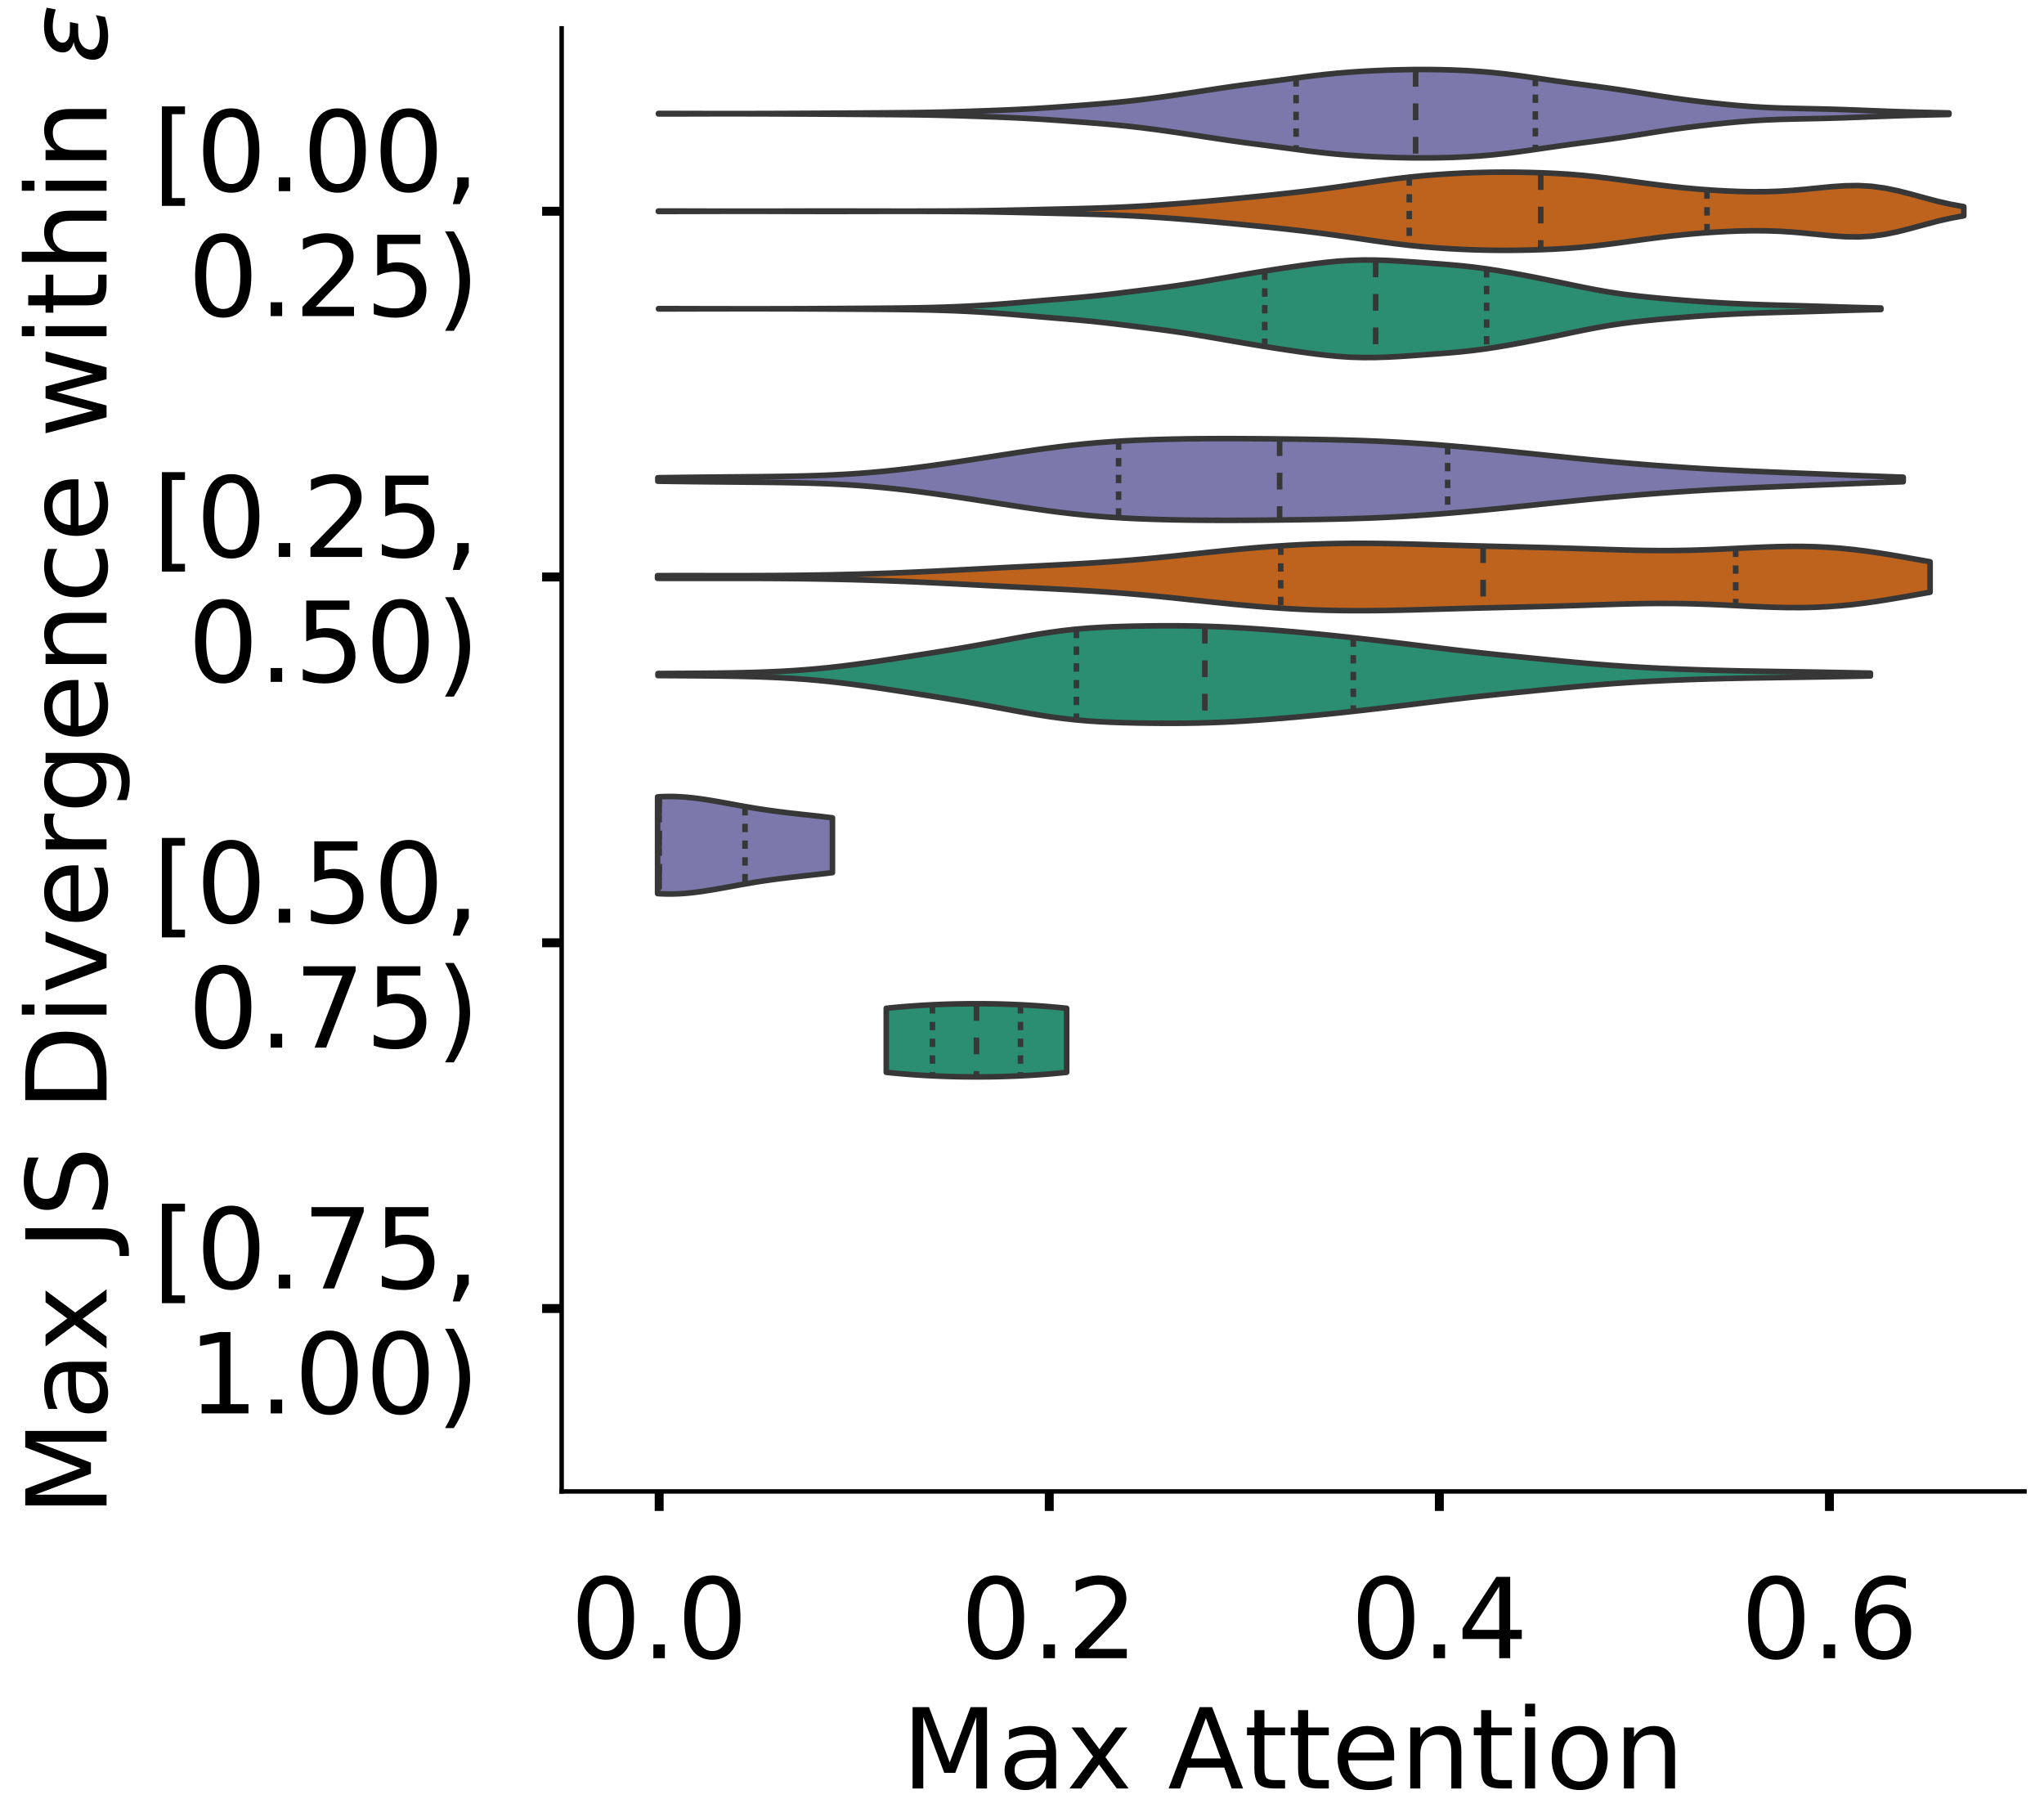 <?xml version="1.0" encoding="utf-8" standalone="no"?>
<!DOCTYPE svg PUBLIC "-//W3C//DTD SVG 1.1//EN"
  "http://www.w3.org/Graphics/SVG/1.1/DTD/svg11.dtd">
<!-- Created with matplotlib (https://matplotlib.org/) -->
<svg height="324.058pt" version="1.1" viewBox="0 0 366.475 324.058" width="366.475pt" xmlns="http://www.w3.org/2000/svg" xmlns:xlink="http://www.w3.org/1999/xlink">
 <defs>
  <style type="text/css">
*{stroke-linecap:butt;stroke-linejoin:round;}
  </style>
 </defs>
 <g id="figure_1">
  <g id="patch_1">
   <path d="M 0 324.058 
L 366.475 324.058 
L 366.475 0 
L 0 0 
z
" style="fill:#ffffff;"/>
  </g>
  <g id="axes_1">
   <g id="patch_2">
    <path d="M -269.375 267.358 
L -7.1 267.358 
L -7.1 5.083 
L -269.375 5.083 
z
" style="fill:#ffffff;"/>
   </g>
   <g id="patch_3">
    <path clip-path="url(#pce2cedbcd1)" d="M -257.453 267.358 
L -251.493 267.358 
L -251.493 259.344 
L -257.453 259.344 
z
" style="fill:#7570b3;opacity:0.6;stroke:#000000;stroke-linejoin:miter;stroke-width:0.5;"/>
   </g>
   <g id="patch_4">
    <path clip-path="url(#pce2cedbcd1)" d="M -251.493 267.358 
L -245.532 267.358 
L -245.532 265.355 
L -251.493 265.355 
z
" style="fill:#7570b3;opacity:0.6;stroke:#000000;stroke-linejoin:miter;stroke-width:0.5;"/>
   </g>
   <g id="patch_5">
    <path clip-path="url(#pce2cedbcd1)" d="M -245.532 267.358 
L -239.571 267.358 
L -239.571 265.355 
L -245.532 265.355 
z
" style="fill:#7570b3;opacity:0.6;stroke:#000000;stroke-linejoin:miter;stroke-width:0.5;"/>
   </g>
   <g id="patch_6">
    <path clip-path="url(#pce2cedbcd1)" d="M -239.571 267.358 
L -233.61 267.358 
L -233.61 265.355 
L -239.571 265.355 
z
" style="fill:#7570b3;opacity:0.6;stroke:#000000;stroke-linejoin:miter;stroke-width:0.5;"/>
   </g>
   <g id="patch_7">
    <path clip-path="url(#pce2cedbcd1)" d="M -233.61 267.358 
L -227.649 267.358 
L -227.649 263.351 
L -233.61 263.351 
z
" style="fill:#7570b3;opacity:0.6;stroke:#000000;stroke-linejoin:miter;stroke-width:0.5;"/>
   </g>
   <g id="patch_8">
    <path clip-path="url(#pce2cedbcd1)" d="M -227.649 267.358 
L -221.689 267.358 
L -221.689 263.351 
L -227.649 263.351 
z
" style="fill:#7570b3;opacity:0.6;stroke:#000000;stroke-linejoin:miter;stroke-width:0.5;"/>
   </g>
   <g id="patch_9">
    <path clip-path="url(#pce2cedbcd1)" d="M -221.689 267.358 
L -215.728 267.358 
L -215.728 258.343 
L -221.689 258.343 
z
" style="fill:#7570b3;opacity:0.6;stroke:#000000;stroke-linejoin:miter;stroke-width:0.5;"/>
   </g>
   <g id="patch_10">
    <path clip-path="url(#pce2cedbcd1)" d="M -215.728 267.358 
L -209.767 267.358 
L -209.767 260.346 
L -215.728 260.346 
z
" style="fill:#7570b3;opacity:0.6;stroke:#000000;stroke-linejoin:miter;stroke-width:0.5;"/>
   </g>
   <g id="patch_11">
    <path clip-path="url(#pce2cedbcd1)" d="M -209.767 267.358 
L -203.806 267.358 
L -203.806 248.325 
L -209.767 248.325 
z
" style="fill:#7570b3;opacity:0.6;stroke:#000000;stroke-linejoin:miter;stroke-width:0.5;"/>
   </g>
   <g id="patch_12">
    <path clip-path="url(#pce2cedbcd1)" d="M -203.806 267.358 
L -197.845 267.358 
L -197.845 244.318 
L -203.806 244.318 
z
" style="fill:#7570b3;opacity:0.6;stroke:#000000;stroke-linejoin:miter;stroke-width:0.5;"/>
   </g>
   <g id="patch_13">
    <path clip-path="url(#pce2cedbcd1)" d="M -197.845 267.358 
L -191.885 267.358 
L -191.885 231.296 
L -197.845 231.296 
z
" style="fill:#7570b3;opacity:0.6;stroke:#000000;stroke-linejoin:miter;stroke-width:0.5;"/>
   </g>
   <g id="patch_14">
    <path clip-path="url(#pce2cedbcd1)" d="M -191.885 267.358 
L -185.924 267.358 
L -185.924 222.28 
L -191.885 222.28 
z
" style="fill:#7570b3;opacity:0.6;stroke:#000000;stroke-linejoin:miter;stroke-width:0.5;"/>
   </g>
   <g id="patch_15">
    <path clip-path="url(#pce2cedbcd1)" d="M -185.924 267.358 
L -179.963 267.358 
L -179.963 197.236 
L -185.924 197.236 
z
" style="fill:#7570b3;opacity:0.6;stroke:#000000;stroke-linejoin:miter;stroke-width:0.5;"/>
   </g>
   <g id="patch_16">
    <path clip-path="url(#pce2cedbcd1)" d="M -179.963 267.358 
L -174.002 267.358 
L -174.002 198.238 
L -179.963 198.238 
z
" style="fill:#7570b3;opacity:0.6;stroke:#000000;stroke-linejoin:miter;stroke-width:0.5;"/>
   </g>
   <g id="patch_17">
    <path clip-path="url(#pce2cedbcd1)" d="M -174.002 267.358 
L -168.041 267.358 
L -168.041 181.209 
L -174.002 181.209 
z
" style="fill:#7570b3;opacity:0.6;stroke:#000000;stroke-linejoin:miter;stroke-width:0.5;"/>
   </g>
   <g id="patch_18">
    <path clip-path="url(#pce2cedbcd1)" d="M -168.041 267.358 
L -162.081 267.358 
L -162.081 152.158 
L -168.041 152.158 
z
" style="fill:#7570b3;opacity:0.6;stroke:#000000;stroke-linejoin:miter;stroke-width:0.5;"/>
   </g>
   <g id="patch_19">
    <path clip-path="url(#pce2cedbcd1)" d="M -162.081 267.358 
L -156.12 267.358 
L -156.12 124.109 
L -162.081 124.109 
z
" style="fill:#7570b3;opacity:0.6;stroke:#000000;stroke-linejoin:miter;stroke-width:0.5;"/>
   </g>
   <g id="patch_20">
    <path clip-path="url(#pce2cedbcd1)" d="M -156.12 267.358 
L -150.159 267.358 
L -150.159 103.073 
L -156.12 103.073 
z
" style="fill:#7570b3;opacity:0.6;stroke:#000000;stroke-linejoin:miter;stroke-width:0.5;"/>
   </g>
   <g id="patch_21">
    <path clip-path="url(#pce2cedbcd1)" d="M -150.159 267.358 
L -144.198 267.358 
L -144.198 100.068 
L -150.159 100.068 
z
" style="fill:#7570b3;opacity:0.6;stroke:#000000;stroke-linejoin:miter;stroke-width:0.5;"/>
   </g>
   <g id="patch_22">
    <path clip-path="url(#pce2cedbcd1)" d="M -144.198 267.358 
L -138.238 267.358 
L -138.238 54.989 
L -144.198 54.989 
z
" style="fill:#7570b3;opacity:0.6;stroke:#000000;stroke-linejoin:miter;stroke-width:0.5;"/>
   </g>
   <g id="patch_23">
    <path clip-path="url(#pce2cedbcd1)" d="M -138.238 267.358 
L -132.277 267.358 
L -132.277 67.01 
L -138.238 67.01 
z
" style="fill:#7570b3;opacity:0.6;stroke:#000000;stroke-linejoin:miter;stroke-width:0.5;"/>
   </g>
   <g id="patch_24">
    <path clip-path="url(#pce2cedbcd1)" d="M -132.277 267.358 
L -126.316 267.358 
L -126.316 36.958 
L -132.277 36.958 
z
" style="fill:#7570b3;opacity:0.6;stroke:#000000;stroke-linejoin:miter;stroke-width:0.5;"/>
   </g>
   <g id="patch_25">
    <path clip-path="url(#pce2cedbcd1)" d="M -126.316 267.358 
L -120.355 267.358 
L -120.355 44.972 
L -126.316 44.972 
z
" style="fill:#7570b3;opacity:0.6;stroke:#000000;stroke-linejoin:miter;stroke-width:0.5;"/>
   </g>
   <g id="patch_26">
    <path clip-path="url(#pce2cedbcd1)" d="M -120.355 267.358 
L -114.394 267.358 
L -114.394 64.005 
L -120.355 64.005 
z
" style="fill:#7570b3;opacity:0.6;stroke:#000000;stroke-linejoin:miter;stroke-width:0.5;"/>
   </g>
   <g id="patch_27">
    <path clip-path="url(#pce2cedbcd1)" d="M -114.394 267.358 
L -108.434 267.358 
L -108.434 50.982 
L -114.394 50.982 
z
" style="fill:#7570b3;opacity:0.6;stroke:#000000;stroke-linejoin:miter;stroke-width:0.5;"/>
   </g>
   <g id="patch_28">
    <path clip-path="url(#pce2cedbcd1)" d="M -108.434 267.358 
L -102.473 267.358 
L -102.473 91.052 
L -108.434 91.052 
z
" style="fill:#7570b3;opacity:0.6;stroke:#000000;stroke-linejoin:miter;stroke-width:0.5;"/>
   </g>
   <g id="patch_29">
    <path clip-path="url(#pce2cedbcd1)" d="M -102.473 267.358 
L -96.512 267.358 
L -96.512 118.099 
L -102.473 118.099 
z
" style="fill:#7570b3;opacity:0.6;stroke:#000000;stroke-linejoin:miter;stroke-width:0.5;"/>
   </g>
   <g id="patch_30">
    <path clip-path="url(#pce2cedbcd1)" d="M -96.512 267.358 
L -90.551 267.358 
L -90.551 143.142 
L -96.512 143.142 
z
" style="fill:#7570b3;opacity:0.6;stroke:#000000;stroke-linejoin:miter;stroke-width:0.5;"/>
   </g>
   <g id="patch_31">
    <path clip-path="url(#pce2cedbcd1)" d="M -90.551 267.358 
L -84.59 267.358 
L -84.59 143.142 
L -90.551 143.142 
z
" style="fill:#7570b3;opacity:0.6;stroke:#000000;stroke-linejoin:miter;stroke-width:0.5;"/>
   </g>
   <g id="patch_32">
    <path clip-path="url(#pce2cedbcd1)" d="M -84.59 267.358 
L -78.63 267.358 
L -78.63 197.236 
L -84.59 197.236 
z
" style="fill:#7570b3;opacity:0.6;stroke:#000000;stroke-linejoin:miter;stroke-width:0.5;"/>
   </g>
   <g id="patch_33">
    <path clip-path="url(#pce2cedbcd1)" d="M -78.63 267.358 
L -72.669 267.358 
L -72.669 208.256 
L -78.63 208.256 
z
" style="fill:#7570b3;opacity:0.6;stroke:#000000;stroke-linejoin:miter;stroke-width:0.5;"/>
   </g>
   <g id="patch_34">
    <path clip-path="url(#pce2cedbcd1)" d="M -72.669 267.358 
L -66.708 267.358 
L -66.708 228.29 
L -72.669 228.29 
z
" style="fill:#7570b3;opacity:0.6;stroke:#000000;stroke-linejoin:miter;stroke-width:0.5;"/>
   </g>
   <g id="patch_35">
    <path clip-path="url(#pce2cedbcd1)" d="M -66.708 267.358 
L -60.747 267.358 
L -60.747 239.309 
L -66.708 239.309 
z
" style="fill:#7570b3;opacity:0.6;stroke:#000000;stroke-linejoin:miter;stroke-width:0.5;"/>
   </g>
   <g id="patch_36">
    <path clip-path="url(#pce2cedbcd1)" d="M -60.747 267.358 
L -54.786 267.358 
L -54.786 240.311 
L -60.747 240.311 
z
" style="fill:#7570b3;opacity:0.6;stroke:#000000;stroke-linejoin:miter;stroke-width:0.5;"/>
   </g>
   <g id="patch_37">
    <path clip-path="url(#pce2cedbcd1)" d="M -54.786 267.358 
L -48.826 267.358 
L -48.826 244.318 
L -54.786 244.318 
z
" style="fill:#7570b3;opacity:0.6;stroke:#000000;stroke-linejoin:miter;stroke-width:0.5;"/>
   </g>
   <g id="patch_38">
    <path clip-path="url(#pce2cedbcd1)" d="M -48.826 267.358 
L -42.865 267.358 
L -42.865 252.332 
L -48.826 252.332 
z
" style="fill:#7570b3;opacity:0.6;stroke:#000000;stroke-linejoin:miter;stroke-width:0.5;"/>
   </g>
   <g id="patch_39">
    <path clip-path="url(#pce2cedbcd1)" d="M -42.865 267.358 
L -36.904 267.358 
L -36.904 259.344 
L -42.865 259.344 
z
" style="fill:#7570b3;opacity:0.6;stroke:#000000;stroke-linejoin:miter;stroke-width:0.5;"/>
   </g>
   <g id="patch_40">
    <path clip-path="url(#pce2cedbcd1)" d="M -36.904 267.358 
L -30.943 267.358 
L -30.943 263.351 
L -36.904 263.351 
z
" style="fill:#7570b3;opacity:0.6;stroke:#000000;stroke-linejoin:miter;stroke-width:0.5;"/>
   </g>
   <g id="patch_41">
    <path clip-path="url(#pce2cedbcd1)" d="M -30.943 267.358 
L -24.982 267.358 
L -24.982 267.358 
L -30.943 267.358 
z
" style="fill:#7570b3;opacity:0.6;stroke:#000000;stroke-linejoin:miter;stroke-width:0.5;"/>
   </g>
   <g id="patch_42">
    <path clip-path="url(#pce2cedbcd1)" d="M -24.982 267.358 
L -19.022 267.358 
L -19.022 267.358 
L -24.982 267.358 
z
" style="fill:#7570b3;opacity:0.6;stroke:#000000;stroke-linejoin:miter;stroke-width:0.5;"/>
   </g>
   <g id="patch_43">
    <path clip-path="url(#pce2cedbcd1)" d="M -257.453 267.358 
L -251.493 267.358 
L -251.493 260.36 
L -257.453 260.36 
z
" style="fill:#d95f02;opacity:0.6;stroke:#000000;stroke-linejoin:miter;stroke-width:0.5;"/>
   </g>
   <g id="patch_44">
    <path clip-path="url(#pce2cedbcd1)" d="M -251.493 267.358 
L -245.532 267.358 
L -245.532 267.358 
L -251.493 267.358 
z
" style="fill:#d95f02;opacity:0.6;stroke:#000000;stroke-linejoin:miter;stroke-width:0.5;"/>
   </g>
   <g id="patch_45">
    <path clip-path="url(#pce2cedbcd1)" d="M -245.532 267.358 
L -239.571 267.358 
L -239.571 267.358 
L -245.532 267.358 
z
" style="fill:#d95f02;opacity:0.6;stroke:#000000;stroke-linejoin:miter;stroke-width:0.5;"/>
   </g>
   <g id="patch_46">
    <path clip-path="url(#pce2cedbcd1)" d="M -239.571 267.358 
L -233.61 267.358 
L -233.61 267.358 
L -239.571 267.358 
z
" style="fill:#d95f02;opacity:0.6;stroke:#000000;stroke-linejoin:miter;stroke-width:0.5;"/>
   </g>
   <g id="patch_47">
    <path clip-path="url(#pce2cedbcd1)" d="M -233.61 267.358 
L -227.649 267.358 
L -227.649 264.359 
L -233.61 264.359 
z
" style="fill:#d95f02;opacity:0.6;stroke:#000000;stroke-linejoin:miter;stroke-width:0.5;"/>
   </g>
   <g id="patch_48">
    <path clip-path="url(#pce2cedbcd1)" d="M -227.649 267.358 
L -221.689 267.358 
L -221.689 265.359 
L -227.649 265.359 
z
" style="fill:#d95f02;opacity:0.6;stroke:#000000;stroke-linejoin:miter;stroke-width:0.5;"/>
   </g>
   <g id="patch_49">
    <path clip-path="url(#pce2cedbcd1)" d="M -221.689 267.358 
L -215.728 267.358 
L -215.728 265.359 
L -221.689 265.359 
z
" style="fill:#d95f02;opacity:0.6;stroke:#000000;stroke-linejoin:miter;stroke-width:0.5;"/>
   </g>
   <g id="patch_50">
    <path clip-path="url(#pce2cedbcd1)" d="M -215.728 267.358 
L -209.767 267.358 
L -209.767 267.358 
L -215.728 267.358 
z
" style="fill:#d95f02;opacity:0.6;stroke:#000000;stroke-linejoin:miter;stroke-width:0.5;"/>
   </g>
   <g id="patch_51">
    <path clip-path="url(#pce2cedbcd1)" d="M -209.767 267.358 
L -203.806 267.358 
L -203.806 262.359 
L -209.767 262.359 
z
" style="fill:#d95f02;opacity:0.6;stroke:#000000;stroke-linejoin:miter;stroke-width:0.5;"/>
   </g>
   <g id="patch_52">
    <path clip-path="url(#pce2cedbcd1)" d="M -203.806 267.358 
L -197.845 267.358 
L -197.845 261.359 
L -203.806 261.359 
z
" style="fill:#d95f02;opacity:0.6;stroke:#000000;stroke-linejoin:miter;stroke-width:0.5;"/>
   </g>
   <g id="patch_53">
    <path clip-path="url(#pce2cedbcd1)" d="M -197.845 267.358 
L -191.885 267.358 
L -191.885 259.36 
L -197.845 259.36 
z
" style="fill:#d95f02;opacity:0.6;stroke:#000000;stroke-linejoin:miter;stroke-width:0.5;"/>
   </g>
   <g id="patch_54">
    <path clip-path="url(#pce2cedbcd1)" d="M -191.885 267.358 
L -185.924 267.358 
L -185.924 245.362 
L -191.885 245.362 
z
" style="fill:#d95f02;opacity:0.6;stroke:#000000;stroke-linejoin:miter;stroke-width:0.5;"/>
   </g>
   <g id="patch_55">
    <path clip-path="url(#pce2cedbcd1)" d="M -185.924 267.358 
L -179.963 267.358 
L -179.963 251.361 
L -185.924 251.361 
z
" style="fill:#d95f02;opacity:0.6;stroke:#000000;stroke-linejoin:miter;stroke-width:0.5;"/>
   </g>
   <g id="patch_56">
    <path clip-path="url(#pce2cedbcd1)" d="M -179.963 267.358 
L -174.002 267.358 
L -174.002 247.362 
L -179.963 247.362 
z
" style="fill:#d95f02;opacity:0.6;stroke:#000000;stroke-linejoin:miter;stroke-width:0.5;"/>
   </g>
   <g id="patch_57">
    <path clip-path="url(#pce2cedbcd1)" d="M -174.002 267.358 
L -168.041 267.358 
L -168.041 231.365 
L -174.002 231.365 
z
" style="fill:#d95f02;opacity:0.6;stroke:#000000;stroke-linejoin:miter;stroke-width:0.5;"/>
   </g>
   <g id="patch_58">
    <path clip-path="url(#pce2cedbcd1)" d="M -168.041 267.358 
L -162.081 267.358 
L -162.081 225.366 
L -168.041 225.366 
z
" style="fill:#d95f02;opacity:0.6;stroke:#000000;stroke-linejoin:miter;stroke-width:0.5;"/>
   </g>
   <g id="patch_59">
    <path clip-path="url(#pce2cedbcd1)" d="M -162.081 267.358 
L -156.12 267.358 
L -156.12 203.371 
L -162.081 203.371 
z
" style="fill:#d95f02;opacity:0.6;stroke:#000000;stroke-linejoin:miter;stroke-width:0.5;"/>
   </g>
   <g id="patch_60">
    <path clip-path="url(#pce2cedbcd1)" d="M -156.12 267.358 
L -150.159 267.358 
L -150.159 175.376 
L -156.12 175.376 
z
" style="fill:#d95f02;opacity:0.6;stroke:#000000;stroke-linejoin:miter;stroke-width:0.5;"/>
   </g>
   <g id="patch_61">
    <path clip-path="url(#pce2cedbcd1)" d="M -150.159 267.358 
L -144.198 267.358 
L -144.198 167.377 
L -150.159 167.377 
z
" style="fill:#d95f02;opacity:0.6;stroke:#000000;stroke-linejoin:miter;stroke-width:0.5;"/>
   </g>
   <g id="patch_62">
    <path clip-path="url(#pce2cedbcd1)" d="M -144.198 267.358 
L -138.238 267.358 
L -138.238 158.379 
L -144.198 158.379 
z
" style="fill:#d95f02;opacity:0.6;stroke:#000000;stroke-linejoin:miter;stroke-width:0.5;"/>
   </g>
   <g id="patch_63">
    <path clip-path="url(#pce2cedbcd1)" d="M -138.238 267.358 
L -132.277 267.358 
L -132.277 125.386 
L -138.238 125.386 
z
" style="fill:#d95f02;opacity:0.6;stroke:#000000;stroke-linejoin:miter;stroke-width:0.5;"/>
   </g>
   <g id="patch_64">
    <path clip-path="url(#pce2cedbcd1)" d="M -132.277 267.358 
L -126.316 267.358 
L -126.316 89.392 
L -132.277 89.392 
z
" style="fill:#d95f02;opacity:0.6;stroke:#000000;stroke-linejoin:miter;stroke-width:0.5;"/>
   </g>
   <g id="patch_65">
    <path clip-path="url(#pce2cedbcd1)" d="M -126.316 267.358 
L -120.355 267.358 
L -120.355 86.393 
L -126.316 86.393 
z
" style="fill:#d95f02;opacity:0.6;stroke:#000000;stroke-linejoin:miter;stroke-width:0.5;"/>
   </g>
   <g id="patch_66">
    <path clip-path="url(#pce2cedbcd1)" d="M -120.355 267.358 
L -114.394 267.358 
L -114.394 83.394 
L -120.355 83.394 
z
" style="fill:#d95f02;opacity:0.6;stroke:#000000;stroke-linejoin:miter;stroke-width:0.5;"/>
   </g>
   <g id="patch_67">
    <path clip-path="url(#pce2cedbcd1)" d="M -114.394 267.358 
L -108.434 267.358 
L -108.434 62.398 
L -114.394 62.398 
z
" style="fill:#d95f02;opacity:0.6;stroke:#000000;stroke-linejoin:miter;stroke-width:0.5;"/>
   </g>
   <g id="patch_68">
    <path clip-path="url(#pce2cedbcd1)" d="M -108.434 267.358 
L -102.473 267.358 
L -102.473 77.395 
L -108.434 77.395 
z
" style="fill:#d95f02;opacity:0.6;stroke:#000000;stroke-linejoin:miter;stroke-width:0.5;"/>
   </g>
   <g id="patch_69">
    <path clip-path="url(#pce2cedbcd1)" d="M -102.473 267.358 
L -96.512 267.358 
L -96.512 84.393 
L -102.473 84.393 
z
" style="fill:#d95f02;opacity:0.6;stroke:#000000;stroke-linejoin:miter;stroke-width:0.5;"/>
   </g>
   <g id="patch_70">
    <path clip-path="url(#pce2cedbcd1)" d="M -96.512 267.358 
L -90.551 267.358 
L -90.551 78.395 
L -96.512 78.395 
z
" style="fill:#d95f02;opacity:0.6;stroke:#000000;stroke-linejoin:miter;stroke-width:0.5;"/>
   </g>
   <g id="patch_71">
    <path clip-path="url(#pce2cedbcd1)" d="M -90.551 267.358 
L -84.59 267.358 
L -84.59 111.388 
L -90.551 111.388 
z
" style="fill:#d95f02;opacity:0.6;stroke:#000000;stroke-linejoin:miter;stroke-width:0.5;"/>
   </g>
   <g id="patch_72">
    <path clip-path="url(#pce2cedbcd1)" d="M -84.59 267.358 
L -78.63 267.358 
L -78.63 157.379 
L -84.59 157.379 
z
" style="fill:#d95f02;opacity:0.6;stroke:#000000;stroke-linejoin:miter;stroke-width:0.5;"/>
   </g>
   <g id="patch_73">
    <path clip-path="url(#pce2cedbcd1)" d="M -78.63 267.358 
L -72.669 267.358 
L -72.669 161.379 
L -78.63 161.379 
z
" style="fill:#d95f02;opacity:0.6;stroke:#000000;stroke-linejoin:miter;stroke-width:0.5;"/>
   </g>
   <g id="patch_74">
    <path clip-path="url(#pce2cedbcd1)" d="M -72.669 267.358 
L -66.708 267.358 
L -66.708 161.379 
L -72.669 161.379 
z
" style="fill:#d95f02;opacity:0.6;stroke:#000000;stroke-linejoin:miter;stroke-width:0.5;"/>
   </g>
   <g id="patch_75">
    <path clip-path="url(#pce2cedbcd1)" d="M -66.708 267.358 
L -60.747 267.358 
L -60.747 176.376 
L -66.708 176.376 
z
" style="fill:#d95f02;opacity:0.6;stroke:#000000;stroke-linejoin:miter;stroke-width:0.5;"/>
   </g>
   <g id="patch_76">
    <path clip-path="url(#pce2cedbcd1)" d="M -60.747 267.358 
L -54.786 267.358 
L -54.786 159.379 
L -60.747 159.379 
z
" style="fill:#d95f02;opacity:0.6;stroke:#000000;stroke-linejoin:miter;stroke-width:0.5;"/>
   </g>
   <g id="patch_77">
    <path clip-path="url(#pce2cedbcd1)" d="M -54.786 267.358 
L -48.826 267.358 
L -48.826 121.386 
L -54.786 121.386 
z
" style="fill:#d95f02;opacity:0.6;stroke:#000000;stroke-linejoin:miter;stroke-width:0.5;"/>
   </g>
   <g id="patch_78">
    <path clip-path="url(#pce2cedbcd1)" d="M -48.826 267.358 
L -42.865 267.358 
L -42.865 91.392 
L -48.826 91.392 
z
" style="fill:#d95f02;opacity:0.6;stroke:#000000;stroke-linejoin:miter;stroke-width:0.5;"/>
   </g>
   <g id="patch_79">
    <path clip-path="url(#pce2cedbcd1)" d="M -42.865 267.358 
L -36.904 267.358 
L -36.904 162.378 
L -42.865 162.378 
z
" style="fill:#d95f02;opacity:0.6;stroke:#000000;stroke-linejoin:miter;stroke-width:0.5;"/>
   </g>
   <g id="patch_80">
    <path clip-path="url(#pce2cedbcd1)" d="M -36.904 267.358 
L -30.943 267.358 
L -30.943 248.362 
L -36.904 248.362 
z
" style="fill:#d95f02;opacity:0.6;stroke:#000000;stroke-linejoin:miter;stroke-width:0.5;"/>
   </g>
   <g id="patch_81">
    <path clip-path="url(#pce2cedbcd1)" d="M -30.943 267.358 
L -24.982 267.358 
L -24.982 266.358 
L -30.943 266.358 
z
" style="fill:#d95f02;opacity:0.6;stroke:#000000;stroke-linejoin:miter;stroke-width:0.5;"/>
   </g>
   <g id="patch_82">
    <path clip-path="url(#pce2cedbcd1)" d="M -24.982 267.358 
L -19.022 267.358 
L -19.022 267.358 
L -24.982 267.358 
z
" style="fill:#d95f02;opacity:0.6;stroke:#000000;stroke-linejoin:miter;stroke-width:0.5;"/>
   </g>
   <g id="patch_83">
    <path clip-path="url(#pce2cedbcd1)" d="M -257.453 267.358 
L -251.493 267.358 
L -251.493 263.913 
L -257.453 263.913 
z
" style="fill:#1b9e77;opacity:0.6;stroke:#000000;stroke-linejoin:miter;stroke-width:0.5;"/>
   </g>
   <g id="patch_84">
    <path clip-path="url(#pce2cedbcd1)" d="M -251.493 267.358 
L -245.532 267.358 
L -245.532 267.358 
L -251.493 267.358 
z
" style="fill:#1b9e77;opacity:0.6;stroke:#000000;stroke-linejoin:miter;stroke-width:0.5;"/>
   </g>
   <g id="patch_85">
    <path clip-path="url(#pce2cedbcd1)" d="M -245.532 267.358 
L -239.571 267.358 
L -239.571 266.497 
L -245.532 266.497 
z
" style="fill:#1b9e77;opacity:0.6;stroke:#000000;stroke-linejoin:miter;stroke-width:0.5;"/>
   </g>
   <g id="patch_86">
    <path clip-path="url(#pce2cedbcd1)" d="M -239.571 267.358 
L -233.61 267.358 
L -233.61 266.497 
L -239.571 266.497 
z
" style="fill:#1b9e77;opacity:0.6;stroke:#000000;stroke-linejoin:miter;stroke-width:0.5;"/>
   </g>
   <g id="patch_87">
    <path clip-path="url(#pce2cedbcd1)" d="M -233.61 267.358 
L -227.649 267.358 
L -227.649 266.497 
L -233.61 266.497 
z
" style="fill:#1b9e77;opacity:0.6;stroke:#000000;stroke-linejoin:miter;stroke-width:0.5;"/>
   </g>
   <g id="patch_88">
    <path clip-path="url(#pce2cedbcd1)" d="M -227.649 267.358 
L -221.689 267.358 
L -221.689 262.19 
L -227.649 262.19 
z
" style="fill:#1b9e77;opacity:0.6;stroke:#000000;stroke-linejoin:miter;stroke-width:0.5;"/>
   </g>
   <g id="patch_89">
    <path clip-path="url(#pce2cedbcd1)" d="M -221.689 267.358 
L -215.728 267.358 
L -215.728 259.606 
L -221.689 259.606 
z
" style="fill:#1b9e77;opacity:0.6;stroke:#000000;stroke-linejoin:miter;stroke-width:0.5;"/>
   </g>
   <g id="patch_90">
    <path clip-path="url(#pce2cedbcd1)" d="M -215.728 267.358 
L -209.767 267.358 
L -209.767 252.716 
L -215.728 252.716 
z
" style="fill:#1b9e77;opacity:0.6;stroke:#000000;stroke-linejoin:miter;stroke-width:0.5;"/>
   </g>
   <g id="patch_91">
    <path clip-path="url(#pce2cedbcd1)" d="M -209.767 267.358 
L -203.806 267.358 
L -203.806 246.686 
L -209.767 246.686 
z
" style="fill:#1b9e77;opacity:0.6;stroke:#000000;stroke-linejoin:miter;stroke-width:0.5;"/>
   </g>
   <g id="patch_92">
    <path clip-path="url(#pce2cedbcd1)" d="M -203.806 267.358 
L -197.845 267.358 
L -197.845 247.548 
L -203.806 247.548 
z
" style="fill:#1b9e77;opacity:0.6;stroke:#000000;stroke-linejoin:miter;stroke-width:0.5;"/>
   </g>
   <g id="patch_93">
    <path clip-path="url(#pce2cedbcd1)" d="M -197.845 267.358 
L -191.885 267.358 
L -191.885 226.014 
L -197.845 226.014 
z
" style="fill:#1b9e77;opacity:0.6;stroke:#000000;stroke-linejoin:miter;stroke-width:0.5;"/>
   </g>
   <g id="patch_94">
    <path clip-path="url(#pce2cedbcd1)" d="M -191.885 267.358 
L -185.924 267.358 
L -185.924 193.284 
L -191.885 193.284 
z
" style="fill:#1b9e77;opacity:0.6;stroke:#000000;stroke-linejoin:miter;stroke-width:0.5;"/>
   </g>
   <g id="patch_95">
    <path clip-path="url(#pce2cedbcd1)" d="M -185.924 267.358 
L -179.963 267.358 
L -179.963 192.422 
L -185.924 192.422 
z
" style="fill:#1b9e77;opacity:0.6;stroke:#000000;stroke-linejoin:miter;stroke-width:0.5;"/>
   </g>
   <g id="patch_96">
    <path clip-path="url(#pce2cedbcd1)" d="M -179.963 267.358 
L -174.002 267.358 
L -174.002 178.641 
L -179.963 178.641 
z
" style="fill:#1b9e77;opacity:0.6;stroke:#000000;stroke-linejoin:miter;stroke-width:0.5;"/>
   </g>
   <g id="patch_97">
    <path clip-path="url(#pce2cedbcd1)" d="M -174.002 267.358 
L -168.041 267.358 
L -168.041 149.356 
L -174.002 149.356 
z
" style="fill:#1b9e77;opacity:0.6;stroke:#000000;stroke-linejoin:miter;stroke-width:0.5;"/>
   </g>
   <g id="patch_98">
    <path clip-path="url(#pce2cedbcd1)" d="M -168.041 267.358 
L -162.081 267.358 
L -162.081 134.713 
L -168.041 134.713 
z
" style="fill:#1b9e77;opacity:0.6;stroke:#000000;stroke-linejoin:miter;stroke-width:0.5;"/>
   </g>
   <g id="patch_99">
    <path clip-path="url(#pce2cedbcd1)" d="M -162.081 267.358 
L -156.12 267.358 
L -156.12 105.428 
L -162.081 105.428 
z
" style="fill:#1b9e77;opacity:0.6;stroke:#000000;stroke-linejoin:miter;stroke-width:0.5;"/>
   </g>
   <g id="patch_100">
    <path clip-path="url(#pce2cedbcd1)" d="M -156.12 267.358 
L -150.159 267.358 
L -150.159 81.311 
L -156.12 81.311 
z
" style="fill:#1b9e77;opacity:0.6;stroke:#000000;stroke-linejoin:miter;stroke-width:0.5;"/>
   </g>
   <g id="patch_101">
    <path clip-path="url(#pce2cedbcd1)" d="M -150.159 267.358 
L -144.198 267.358 
L -144.198 49.442 
L -150.159 49.442 
z
" style="fill:#1b9e77;opacity:0.6;stroke:#000000;stroke-linejoin:miter;stroke-width:0.5;"/>
   </g>
   <g id="patch_102">
    <path clip-path="url(#pce2cedbcd1)" d="M -144.198 267.358 
L -138.238 267.358 
L -138.238 31.354 
L -144.198 31.354 
z
" style="fill:#1b9e77;opacity:0.6;stroke:#000000;stroke-linejoin:miter;stroke-width:0.5;"/>
   </g>
   <g id="patch_103">
    <path clip-path="url(#pce2cedbcd1)" d="M -138.238 267.358 
L -132.277 267.358 
L -132.277 18.434 
L -138.238 18.434 
z
" style="fill:#1b9e77;opacity:0.6;stroke:#000000;stroke-linejoin:miter;stroke-width:0.5;"/>
   </g>
   <g id="patch_104">
    <path clip-path="url(#pce2cedbcd1)" d="M -132.277 267.358 
L -126.316 267.358 
L -126.316 17.572 
L -132.277 17.572 
z
" style="fill:#1b9e77;opacity:0.6;stroke:#000000;stroke-linejoin:miter;stroke-width:0.5;"/>
   </g>
   <g id="patch_105">
    <path clip-path="url(#pce2cedbcd1)" d="M -126.316 267.358 
L -120.355 267.358 
L -120.355 50.303 
L -126.316 50.303 
z
" style="fill:#1b9e77;opacity:0.6;stroke:#000000;stroke-linejoin:miter;stroke-width:0.5;"/>
   </g>
   <g id="patch_106">
    <path clip-path="url(#pce2cedbcd1)" d="M -120.355 267.358 
L -114.394 267.358 
L -114.394 48.58 
L -120.355 48.58 
z
" style="fill:#1b9e77;opacity:0.6;stroke:#000000;stroke-linejoin:miter;stroke-width:0.5;"/>
   </g>
   <g id="patch_107">
    <path clip-path="url(#pce2cedbcd1)" d="M -114.394 267.358 
L -108.434 267.358 
L -108.434 83.034 
L -114.394 83.034 
z
" style="fill:#1b9e77;opacity:0.6;stroke:#000000;stroke-linejoin:miter;stroke-width:0.5;"/>
   </g>
   <g id="patch_108">
    <path clip-path="url(#pce2cedbcd1)" d="M -108.434 267.358 
L -102.473 267.358 
L -102.473 112.319 
L -108.434 112.319 
z
" style="fill:#1b9e77;opacity:0.6;stroke:#000000;stroke-linejoin:miter;stroke-width:0.5;"/>
   </g>
   <g id="patch_109">
    <path clip-path="url(#pce2cedbcd1)" d="M -102.473 267.358 
L -96.512 267.358 
L -96.512 134.713 
L -102.473 134.713 
z
" style="fill:#1b9e77;opacity:0.6;stroke:#000000;stroke-linejoin:miter;stroke-width:0.5;"/>
   </g>
   <g id="patch_110">
    <path clip-path="url(#pce2cedbcd1)" d="M -96.512 267.358 
L -90.551 267.358 
L -90.551 188.116 
L -96.512 188.116 
z
" style="fill:#1b9e77;opacity:0.6;stroke:#000000;stroke-linejoin:miter;stroke-width:0.5;"/>
   </g>
   <g id="patch_111">
    <path clip-path="url(#pce2cedbcd1)" d="M -90.551 267.358 
L -84.59 267.358 
L -84.59 204.481 
L -90.551 204.481 
z
" style="fill:#1b9e77;opacity:0.6;stroke:#000000;stroke-linejoin:miter;stroke-width:0.5;"/>
   </g>
   <g id="patch_112">
    <path clip-path="url(#pce2cedbcd1)" d="M -84.59 267.358 
L -78.63 267.358 
L -78.63 215.678 
L -84.59 215.678 
z
" style="fill:#1b9e77;opacity:0.6;stroke:#000000;stroke-linejoin:miter;stroke-width:0.5;"/>
   </g>
   <g id="patch_113">
    <path clip-path="url(#pce2cedbcd1)" d="M -78.63 267.358 
L -72.669 267.358 
L -72.669 238.934 
L -78.63 238.934 
z
" style="fill:#1b9e77;opacity:0.6;stroke:#000000;stroke-linejoin:miter;stroke-width:0.5;"/>
   </g>
   <g id="patch_114">
    <path clip-path="url(#pce2cedbcd1)" d="M -72.669 267.358 
L -66.708 267.358 
L -66.708 240.657 
L -72.669 240.657 
z
" style="fill:#1b9e77;opacity:0.6;stroke:#000000;stroke-linejoin:miter;stroke-width:0.5;"/>
   </g>
   <g id="patch_115">
    <path clip-path="url(#pce2cedbcd1)" d="M -66.708 267.358 
L -60.747 267.358 
L -60.747 251.854 
L -66.708 251.854 
z
" style="fill:#1b9e77;opacity:0.6;stroke:#000000;stroke-linejoin:miter;stroke-width:0.5;"/>
   </g>
   <g id="patch_116">
    <path clip-path="url(#pce2cedbcd1)" d="M -60.747 267.358 
L -54.786 267.358 
L -54.786 246.686 
L -60.747 246.686 
z
" style="fill:#1b9e77;opacity:0.6;stroke:#000000;stroke-linejoin:miter;stroke-width:0.5;"/>
   </g>
   <g id="patch_117">
    <path clip-path="url(#pce2cedbcd1)" d="M -54.786 267.358 
L -48.826 267.358 
L -48.826 262.19 
L -54.786 262.19 
z
" style="fill:#1b9e77;opacity:0.6;stroke:#000000;stroke-linejoin:miter;stroke-width:0.5;"/>
   </g>
   <g id="patch_118">
    <path clip-path="url(#pce2cedbcd1)" d="M -48.826 267.358 
L -42.865 267.358 
L -42.865 260.468 
L -48.826 260.468 
z
" style="fill:#1b9e77;opacity:0.6;stroke:#000000;stroke-linejoin:miter;stroke-width:0.5;"/>
   </g>
   <g id="patch_119">
    <path clip-path="url(#pce2cedbcd1)" d="M -42.865 267.358 
L -36.904 267.358 
L -36.904 267.358 
L -42.865 267.358 
z
" style="fill:#1b9e77;opacity:0.6;stroke:#000000;stroke-linejoin:miter;stroke-width:0.5;"/>
   </g>
   <g id="patch_120">
    <path clip-path="url(#pce2cedbcd1)" d="M -36.904 267.358 
L -30.943 267.358 
L -30.943 267.358 
L -36.904 267.358 
z
" style="fill:#1b9e77;opacity:0.6;stroke:#000000;stroke-linejoin:miter;stroke-width:0.5;"/>
   </g>
   <g id="patch_121">
    <path clip-path="url(#pce2cedbcd1)" d="M -30.943 267.358 
L -24.982 267.358 
L -24.982 267.358 
L -30.943 267.358 
z
" style="fill:#1b9e77;opacity:0.6;stroke:#000000;stroke-linejoin:miter;stroke-width:0.5;"/>
   </g>
   <g id="patch_122">
    <path clip-path="url(#pce2cedbcd1)" d="M -24.982 267.358 
L -19.022 267.358 
L -19.022 267.358 
L -24.982 267.358 
z
" style="fill:#1b9e77;opacity:0.6;stroke:#000000;stroke-linejoin:miter;stroke-width:0.5;"/>
   </g>
   <g id="matplotlib.axis_1">
    <g id="xtick_1">
     <g id="line2d_1">
      <defs>
       <path d="M 0 0 
L 0 3.5 
" id="md14fd59bc2" style="stroke:#000000;stroke-width:1.6;"/>
      </defs>
      <g/>
     </g>
     <g id="text_1">
      <!-- 0.0 -->
      <defs>
       <path d="M 31.781 66.406 
Q 24.172 66.406 20.328 58.906 
Q 16.5 51.422 16.5 36.375 
Q 16.5 21.391 20.328 13.891 
Q 24.172 6.391 31.781 6.391 
Q 39.453 6.391 43.281 13.891 
Q 47.125 21.391 47.125 36.375 
Q 47.125 51.422 43.281 58.906 
Q 39.453 66.406 31.781 66.406 
z
M 31.781 74.219 
Q 44.047 74.219 50.516 64.516 
Q 56.984 54.828 56.984 36.375 
Q 56.984 17.969 50.516 8.266 
Q 44.047 -1.422 31.781 -1.422 
Q 19.531 -1.422 13.062 8.266 
Q 6.594 17.969 6.594 36.375 
Q 6.594 54.828 13.062 64.516 
Q 19.531 74.219 31.781 74.219 
z
" id="DejaVuSans-48"/>
       <path d="M 10.688 12.406 
L 21 12.406 
L 21 0 
L 10.688 0 
z
" id="DejaVuSans-46"/>
      </defs>
      <g transform="translate(-273.357 297.255)scale(0.2 -0.2)">
       <use xlink:href="#DejaVuSans-48"/>
       <use x="63.623" xlink:href="#DejaVuSans-46"/>
       <use x="95.41" xlink:href="#DejaVuSans-48"/>
      </g>
     </g>
    </g>
    <g id="xtick_2">
     <g id="line2d_2">
      <g/>
     </g>
     <g id="text_2">
      <!-- 0.2 -->
      <defs>
       <path d="M 19.188 8.297 
L 53.609 8.297 
L 53.609 0 
L 7.328 0 
L 7.328 8.297 
Q 12.938 14.109 22.625 23.891 
Q 32.328 33.688 34.812 36.531 
Q 39.547 41.844 41.422 45.531 
Q 43.312 49.219 43.312 52.781 
Q 43.312 58.594 39.234 62.25 
Q 35.156 65.922 28.609 65.922 
Q 23.969 65.922 18.812 64.312 
Q 13.672 62.703 7.812 59.422 
L 7.812 69.391 
Q 13.766 71.781 18.938 73 
Q 24.125 74.219 28.422 74.219 
Q 39.75 74.219 46.484 68.547 
Q 53.219 62.891 53.219 53.422 
Q 53.219 48.922 51.531 44.891 
Q 49.859 40.875 45.406 35.406 
Q 44.188 33.984 37.641 27.219 
Q 31.109 20.453 19.188 8.297 
z
" id="DejaVuSans-50"/>
      </defs>
      <g transform="translate(-205.233 297.255)scale(0.2 -0.2)">
       <use xlink:href="#DejaVuSans-48"/>
       <use x="63.623" xlink:href="#DejaVuSans-46"/>
       <use x="95.41" xlink:href="#DejaVuSans-50"/>
      </g>
     </g>
    </g>
    <g id="xtick_3">
     <g id="line2d_3">
      <g/>
     </g>
     <g id="text_3">
      <!-- 0.4 -->
      <defs>
       <path d="M 37.797 64.312 
L 12.891 25.391 
L 37.797 25.391 
z
M 35.203 72.906 
L 47.609 72.906 
L 47.609 25.391 
L 58.016 25.391 
L 58.016 17.188 
L 47.609 17.188 
L 47.609 0 
L 37.797 0 
L 37.797 17.188 
L 4.891 17.188 
L 4.891 26.703 
z
" id="DejaVuSans-52"/>
      </defs>
      <g transform="translate(-137.11 297.255)scale(0.2 -0.2)">
       <use xlink:href="#DejaVuSans-48"/>
       <use x="63.623" xlink:href="#DejaVuSans-46"/>
       <use x="95.41" xlink:href="#DejaVuSans-52"/>
      </g>
     </g>
    </g>
    <g id="xtick_4">
     <g id="line2d_4">
      <g/>
     </g>
     <g id="text_4">
      <!-- 0.6 -->
      <defs>
       <path d="M 33.016 40.375 
Q 26.375 40.375 22.484 35.828 
Q 18.609 31.297 18.609 23.391 
Q 18.609 15.531 22.484 10.953 
Q 26.375 6.391 33.016 6.391 
Q 39.656 6.391 43.531 10.953 
Q 47.406 15.531 47.406 23.391 
Q 47.406 31.297 43.531 35.828 
Q 39.656 40.375 33.016 40.375 
z
M 52.594 71.297 
L 52.594 62.312 
Q 48.875 64.062 45.094 64.984 
Q 41.312 65.922 37.594 65.922 
Q 27.828 65.922 22.672 59.328 
Q 17.531 52.734 16.797 39.406 
Q 19.672 43.656 24.016 45.922 
Q 28.375 48.188 33.594 48.188 
Q 44.578 48.188 50.953 41.516 
Q 57.328 34.859 57.328 23.391 
Q 57.328 12.156 50.688 5.359 
Q 44.047 -1.422 33.016 -1.422 
Q 20.359 -1.422 13.672 8.266 
Q 6.984 17.969 6.984 36.375 
Q 6.984 53.656 15.188 63.938 
Q 23.391 74.219 37.203 74.219 
Q 40.922 74.219 44.703 73.484 
Q 48.484 72.75 52.594 71.297 
z
" id="DejaVuSans-54"/>
      </defs>
      <g transform="translate(-68.986 297.255)scale(0.2 -0.2)">
       <use xlink:href="#DejaVuSans-48"/>
       <use x="63.623" xlink:href="#DejaVuSans-46"/>
       <use x="95.41" xlink:href="#DejaVuSans-54"/>
      </g>
     </g>
    </g>
    <g id="text_5">
     <!--   -->
     <defs>
      <path id="DejaVuSans-32"/>
     </defs>
     <g transform="translate(-141.416 320.611)scale(0.2 -0.2)">
      <use xlink:href="#DejaVuSans-32"/>
     </g>
    </g>
   </g>
   <g id="matplotlib.axis_2">
    <g id="ytick_1">
     <g id="line2d_5">
      <defs>
       <path d="M 0 0 
L -3.5 0 
" id="mb86ae1cfe4" style="stroke:#000000;stroke-width:1.6;"/>
      </defs>
      <g/>
     </g>
     <g id="text_6">
      <!-- 0.00 -->
      <g transform="translate(-328.606 274.957)scale(0.2 -0.2)">
       <use xlink:href="#DejaVuSans-48"/>
       <use x="63.623" xlink:href="#DejaVuSans-46"/>
       <use x="95.41" xlink:href="#DejaVuSans-48"/>
       <use x="159.033" xlink:href="#DejaVuSans-48"/>
      </g>
     </g>
    </g>
    <g id="ytick_2">
     <g id="line2d_6">
      <g/>
     </g>
     <g id="text_7">
      <!-- 0.02 -->
      <g transform="translate(-328.606 212.769)scale(0.2 -0.2)">
       <use xlink:href="#DejaVuSans-48"/>
       <use x="63.623" xlink:href="#DejaVuSans-46"/>
       <use x="95.41" xlink:href="#DejaVuSans-48"/>
       <use x="159.033" xlink:href="#DejaVuSans-50"/>
      </g>
     </g>
    </g>
    <g id="ytick_3">
     <g id="line2d_7">
      <g/>
     </g>
     <g id="text_8">
      <!-- 0.04 -->
      <g transform="translate(-328.606 150.581)scale(0.2 -0.2)">
       <use xlink:href="#DejaVuSans-48"/>
       <use x="63.623" xlink:href="#DejaVuSans-46"/>
       <use x="95.41" xlink:href="#DejaVuSans-48"/>
       <use x="159.033" xlink:href="#DejaVuSans-52"/>
      </g>
     </g>
    </g>
    <g id="ytick_4">
     <g id="line2d_8">
      <g/>
     </g>
     <g id="text_9">
      <!-- 0.06 -->
      <g transform="translate(-328.606 88.393)scale(0.2 -0.2)">
       <use xlink:href="#DejaVuSans-48"/>
       <use x="63.623" xlink:href="#DejaVuSans-46"/>
       <use x="95.41" xlink:href="#DejaVuSans-48"/>
       <use x="159.033" xlink:href="#DejaVuSans-54"/>
      </g>
     </g>
    </g>
    <g id="ytick_5">
     <g id="line2d_9">
      <g/>
     </g>
     <g id="text_10">
      <!-- 0.08 -->
      <defs>
       <path d="M 31.781 34.625 
Q 24.75 34.625 20.719 30.859 
Q 16.703 27.094 16.703 20.516 
Q 16.703 13.922 20.719 10.156 
Q 24.75 6.391 31.781 6.391 
Q 38.812 6.391 42.859 10.172 
Q 46.922 13.969 46.922 20.516 
Q 46.922 27.094 42.891 30.859 
Q 38.875 34.625 31.781 34.625 
z
M 21.922 38.812 
Q 15.578 40.375 12.031 44.719 
Q 8.5 49.078 8.5 55.328 
Q 8.5 64.062 14.719 69.141 
Q 20.953 74.219 31.781 74.219 
Q 42.672 74.219 48.875 69.141 
Q 55.078 64.062 55.078 55.328 
Q 55.078 49.078 51.531 44.719 
Q 48 40.375 41.703 38.812 
Q 48.828 37.156 52.797 32.312 
Q 56.781 27.484 56.781 20.516 
Q 56.781 9.906 50.312 4.234 
Q 43.844 -1.422 31.781 -1.422 
Q 19.734 -1.422 13.25 4.234 
Q 6.781 9.906 6.781 20.516 
Q 6.781 27.484 10.781 32.312 
Q 14.797 37.156 21.922 38.812 
z
M 18.312 54.391 
Q 18.312 48.734 21.844 45.562 
Q 25.391 42.391 31.781 42.391 
Q 38.141 42.391 41.719 45.562 
Q 45.312 48.734 45.312 54.391 
Q 45.312 60.062 41.719 63.234 
Q 38.141 66.406 31.781 66.406 
Q 25.391 66.406 21.844 63.234 
Q 18.312 60.062 18.312 54.391 
z
" id="DejaVuSans-56"/>
      </defs>
      <g transform="translate(-328.606 26.205)scale(0.2 -0.2)">
       <use xlink:href="#DejaVuSans-48"/>
       <use x="63.623" xlink:href="#DejaVuSans-46"/>
       <use x="95.41" xlink:href="#DejaVuSans-48"/>
       <use x="159.033" xlink:href="#DejaVuSans-56"/>
      </g>
     </g>
    </g>
    <g id="text_11">
     <!--   -->
     <g transform="translate(-336.267 139.017)rotate(-90)scale(0.176 -0.176)">
      <use xlink:href="#DejaVuSans-32"/>
     </g>
    </g>
   </g>
   <g id="patch_123">
    <path style="fill:none;stroke:#000000;stroke-linecap:square;stroke-linejoin:miter;stroke-width:0.8;"/>
   </g>
   <g id="patch_124">
    <path style="fill:none;stroke:#000000;stroke-linecap:square;stroke-linejoin:miter;stroke-width:0.8;"/>
   </g>
  </g>
  <g id="axes_2">
   <g id="patch_125">
    <path d="M 100.7 267.358 
L 362.975 267.358 
L 362.975 5.083 
L 100.7 5.083 
z
" style="fill:#ffffff;"/>
   </g>
   <g id="PolyCollection_1">
    <defs>
     <path d="M 118.049 -303.631 
L 118.049 -303.72 
L 120.386 -303.719 
L 122.723 -303.713 
L 125.061 -303.707 
L 127.398 -303.701 
L 129.735 -303.698 
L 132.072 -303.699 
L 134.41 -303.702 
L 136.747 -303.708 
L 139.084 -303.716 
L 141.421 -303.725 
L 143.759 -303.736 
L 146.096 -303.748 
L 148.433 -303.761 
L 150.77 -303.775 
L 153.108 -303.791 
L 155.445 -303.807 
L 157.782 -303.823 
L 160.119 -303.839 
L 162.457 -303.859 
L 164.794 -303.887 
L 167.131 -303.926 
L 169.469 -303.978 
L 171.806 -304.042 
L 174.143 -304.116 
L 176.48 -304.195 
L 178.818 -304.281 
L 181.155 -304.378 
L 183.492 -304.489 
L 185.829 -304.619 
L 188.167 -304.768 
L 190.504 -304.931 
L 192.841 -305.104 
L 195.178 -305.283 
L 197.516 -305.471 
L 199.853 -305.678 
L 202.19 -305.911 
L 204.527 -306.177 
L 206.865 -306.474 
L 209.202 -306.794 
L 211.539 -307.133 
L 213.876 -307.486 
L 216.214 -307.846 
L 218.551 -308.204 
L 220.888 -308.547 
L 223.225 -308.869 
L 225.563 -309.176 
L 227.9 -309.478 
L 230.237 -309.786 
L 232.574 -310.1 
L 234.912 -310.404 
L 237.249 -310.682 
L 239.586 -310.92 
L 241.923 -311.116 
L 244.261 -311.273 
L 246.598 -311.397 
L 248.935 -311.493 
L 251.272 -311.559 
L 253.61 -311.595 
L 255.947 -311.599 
L 258.284 -311.569 
L 260.621 -311.505 
L 262.959 -311.401 
L 265.296 -311.251 
L 267.633 -311.051 
L 269.97 -310.799 
L 272.308 -310.503 
L 274.645 -310.175 
L 276.982 -309.835 
L 279.319 -309.497 
L 281.657 -309.171 
L 283.994 -308.858 
L 286.331 -308.548 
L 288.668 -308.228 
L 291.006 -307.887 
L 293.343 -307.522 
L 295.68 -307.146 
L 298.017 -306.777 
L 300.355 -306.431 
L 302.692 -306.115 
L 305.029 -305.827 
L 307.366 -305.562 
L 309.704 -305.32 
L 312.041 -305.106 
L 314.378 -304.929 
L 316.715 -304.794 
L 319.053 -304.7 
L 321.39 -304.637 
L 323.727 -304.588 
L 326.064 -304.54 
L 328.402 -304.48 
L 330.739 -304.405 
L 333.076 -304.318 
L 335.413 -304.226 
L 337.751 -304.136 
L 340.088 -304.054 
L 342.425 -303.982 
L 344.762 -303.92 
L 347.1 -303.866 
L 349.437 -303.818 
L 349.437 -303.533 
L 349.437 -303.533 
L 347.1 -303.485 
L 344.762 -303.431 
L 342.425 -303.369 
L 340.088 -303.297 
L 337.751 -303.215 
L 335.413 -303.125 
L 333.076 -303.033 
L 330.739 -302.946 
L 328.402 -302.871 
L 326.064 -302.812 
L 323.727 -302.763 
L 321.39 -302.715 
L 319.053 -302.651 
L 316.715 -302.557 
L 314.378 -302.423 
L 312.041 -302.245 
L 309.704 -302.031 
L 307.366 -301.789 
L 305.029 -301.524 
L 302.692 -301.236 
L 300.355 -300.92 
L 298.017 -300.574 
L 295.68 -300.205 
L 293.343 -299.829 
L 291.006 -299.465 
L 288.668 -299.123 
L 286.331 -298.803 
L 283.994 -298.494 
L 281.657 -298.18 
L 279.319 -297.854 
L 276.982 -297.516 
L 274.645 -297.176 
L 272.308 -296.849 
L 269.97 -296.552 
L 267.633 -296.301 
L 265.296 -296.1 
L 262.959 -295.951 
L 260.621 -295.846 
L 258.284 -295.782 
L 255.947 -295.753 
L 253.61 -295.757 
L 251.272 -295.792 
L 248.935 -295.859 
L 246.598 -295.954 
L 244.261 -296.078 
L 241.923 -296.236 
L 239.586 -296.431 
L 237.249 -296.669 
L 234.912 -296.947 
L 232.574 -297.252 
L 230.237 -297.565 
L 227.9 -297.873 
L 225.563 -298.176 
L 223.225 -298.482 
L 220.888 -298.805 
L 218.551 -299.148 
L 216.214 -299.505 
L 213.876 -299.866 
L 211.539 -300.218 
L 209.202 -300.557 
L 206.865 -300.878 
L 204.527 -301.174 
L 202.19 -301.44 
L 199.853 -301.674 
L 197.516 -301.88 
L 195.178 -302.069 
L 192.841 -302.248 
L 190.504 -302.42 
L 188.167 -302.584 
L 185.829 -302.732 
L 183.492 -302.862 
L 181.155 -302.973 
L 178.818 -303.07 
L 176.48 -303.156 
L 174.143 -303.236 
L 171.806 -303.309 
L 169.469 -303.373 
L 167.131 -303.425 
L 164.794 -303.464 
L 162.457 -303.492 
L 160.119 -303.512 
L 157.782 -303.528 
L 155.445 -303.544 
L 153.108 -303.56 
L 150.77 -303.576 
L 148.433 -303.591 
L 146.096 -303.604 
L 143.759 -303.615 
L 141.421 -303.626 
L 139.084 -303.635 
L 136.747 -303.643 
L 134.41 -303.649 
L 132.072 -303.652 
L 129.735 -303.653 
L 127.398 -303.65 
L 125.061 -303.645 
L 122.723 -303.638 
L 120.386 -303.633 
L 118.049 -303.631 
z
" id="m5fdb04f65d" style="stroke:#373737;"/>
    </defs>
    <g clip-path="url(#pf3d84ebd83)">
     <use style="fill:#7c78ab;stroke:#373737;" x="0" xlink:href="#m5fdb04f65d" y="324.058"/>
    </g>
   </g>
   <g id="PolyCollection_2">
    <defs>
     <path d="M 118.033 -286.152 
L 118.033 -286.229 
L 120.397 -286.227 
L 122.762 -286.223 
L 125.126 -286.216 
L 127.49 -286.21 
L 129.855 -286.204 
L 132.219 -286.202 
L 134.583 -286.202 
L 136.948 -286.204 
L 139.312 -286.209 
L 141.676 -286.215 
L 144.041 -286.221 
L 146.405 -286.225 
L 148.769 -286.227 
L 151.134 -286.226 
L 153.498 -286.222 
L 155.862 -286.218 
L 158.227 -286.214 
L 160.591 -286.211 
L 162.955 -286.21 
L 165.319 -286.213 
L 167.684 -286.22 
L 170.048 -286.231 
L 172.412 -286.247 
L 174.777 -286.271 
L 177.141 -286.303 
L 179.505 -286.345 
L 181.87 -286.394 
L 184.234 -286.448 
L 186.598 -286.505 
L 188.963 -286.561 
L 191.327 -286.616 
L 193.691 -286.673 
L 196.056 -286.738 
L 198.42 -286.816 
L 200.784 -286.912 
L 203.149 -287.028 
L 205.513 -287.163 
L 207.877 -287.316 
L 210.241 -287.484 
L 212.606 -287.666 
L 214.97 -287.862 
L 217.334 -288.069 
L 219.699 -288.287 
L 222.063 -288.514 
L 224.427 -288.747 
L 226.792 -288.987 
L 229.156 -289.235 
L 231.52 -289.494 
L 233.885 -289.769 
L 236.249 -290.062 
L 238.613 -290.374 
L 240.978 -290.704 
L 243.342 -291.047 
L 245.706 -291.394 
L 248.071 -291.731 
L 250.435 -292.044 
L 252.799 -292.32 
L 255.164 -292.556 
L 257.528 -292.75 
L 259.892 -292.907 
L 262.256 -293.03 
L 264.621 -293.121 
L 266.985 -293.178 
L 269.349 -293.201 
L 271.714 -293.191 
L 274.078 -293.15 
L 276.442 -293.081 
L 278.807 -292.977 
L 281.171 -292.834 
L 283.535 -292.644 
L 285.9 -292.405 
L 288.264 -292.124 
L 290.628 -291.812 
L 292.993 -291.488 
L 295.357 -291.165 
L 297.721 -290.86 
L 300.086 -290.581 
L 302.45 -290.336 
L 304.814 -290.129 
L 307.178 -289.958 
L 309.543 -289.825 
L 311.907 -289.731 
L 314.271 -289.686 
L 316.636 -289.699 
L 319 -289.779 
L 321.364 -289.927 
L 323.729 -290.133 
L 326.093 -290.371 
L 328.457 -290.597 
L 330.822 -290.757 
L 333.186 -290.794 
L 335.55 -290.662 
L 337.915 -290.344 
L 340.279 -289.858 
L 342.643 -289.255 
L 345.008 -288.606 
L 347.372 -287.982 
L 349.736 -287.44 
L 352.101 -287.009 
L 352.101 -285.373 
L 352.101 -285.373 
L 349.736 -284.941 
L 347.372 -284.399 
L 345.008 -283.775 
L 342.643 -283.126 
L 340.279 -282.523 
L 337.915 -282.037 
L 335.55 -281.719 
L 333.186 -281.587 
L 330.822 -281.624 
L 328.457 -281.784 
L 326.093 -282.01 
L 323.729 -282.248 
L 321.364 -282.454 
L 319 -282.603 
L 316.636 -282.682 
L 314.271 -282.695 
L 311.907 -282.65 
L 309.543 -282.557 
L 307.178 -282.423 
L 304.814 -282.253 
L 302.45 -282.045 
L 300.086 -281.8 
L 297.721 -281.522 
L 295.357 -281.216 
L 292.993 -280.894 
L 290.628 -280.569 
L 288.264 -280.258 
L 285.9 -279.976 
L 283.535 -279.737 
L 281.171 -279.547 
L 278.807 -279.404 
L 276.442 -279.301 
L 274.078 -279.231 
L 271.714 -279.191 
L 269.349 -279.181 
L 266.985 -279.204 
L 264.621 -279.261 
L 262.256 -279.351 
L 259.892 -279.474 
L 257.528 -279.631 
L 255.164 -279.825 
L 252.799 -280.061 
L 250.435 -280.338 
L 248.071 -280.65 
L 245.706 -280.987 
L 243.342 -281.334 
L 240.978 -281.677 
L 238.613 -282.007 
L 236.249 -282.32 
L 233.885 -282.612 
L 231.52 -282.887 
L 229.156 -283.147 
L 226.792 -283.395 
L 224.427 -283.634 
L 222.063 -283.867 
L 219.699 -284.094 
L 217.334 -284.312 
L 214.97 -284.519 
L 212.606 -284.715 
L 210.241 -284.897 
L 207.877 -285.065 
L 205.513 -285.218 
L 203.149 -285.353 
L 200.784 -285.469 
L 198.42 -285.565 
L 196.056 -285.643 
L 193.691 -285.708 
L 191.327 -285.765 
L 188.963 -285.821 
L 186.598 -285.876 
L 184.234 -285.933 
L 181.87 -285.987 
L 179.505 -286.036 
L 177.141 -286.078 
L 174.777 -286.11 
L 172.412 -286.134 
L 170.048 -286.151 
L 167.684 -286.162 
L 165.319 -286.168 
L 162.955 -286.171 
L 160.591 -286.171 
L 158.227 -286.168 
L 155.862 -286.163 
L 153.498 -286.159 
L 151.134 -286.155 
L 148.769 -286.154 
L 146.405 -286.156 
L 144.041 -286.16 
L 141.676 -286.166 
L 139.312 -286.172 
L 136.948 -286.177 
L 134.583 -286.18 
L 132.219 -286.18 
L 129.855 -286.177 
L 127.49 -286.172 
L 125.126 -286.165 
L 122.762 -286.159 
L 120.397 -286.154 
L 118.033 -286.152 
z
" id="mfdfba61c41" style="stroke:#373737;"/>
    </defs>
    <g clip-path="url(#pf3d84ebd83)">
     <use style="fill:#be631d;stroke:#373737;" x="0" xlink:href="#mfdfba61c41" y="324.058"/>
    </g>
   </g>
   <g id="PolyCollection_3">
    <defs>
     <path d="M 118.065 -268.678 
L 118.065 -268.733 
L 120.279 -268.731 
L 122.493 -268.727 
L 124.707 -268.721 
L 126.92 -268.715 
L 129.134 -268.711 
L 131.348 -268.708 
L 133.562 -268.707 
L 135.776 -268.707 
L 137.99 -268.709 
L 140.204 -268.713 
L 142.417 -268.719 
L 144.631 -268.728 
L 146.845 -268.74 
L 149.059 -268.752 
L 151.273 -268.765 
L 153.487 -268.778 
L 155.701 -268.791 
L 157.914 -268.806 
L 160.128 -268.825 
L 162.342 -268.851 
L 164.556 -268.884 
L 166.77 -268.93 
L 168.984 -268.991 
L 171.198 -269.07 
L 173.411 -269.169 
L 175.625 -269.291 
L 177.839 -269.436 
L 180.053 -269.601 
L 182.267 -269.784 
L 184.481 -269.975 
L 186.695 -270.167 
L 188.908 -270.354 
L 191.122 -270.538 
L 193.336 -270.729 
L 195.55 -270.938 
L 197.764 -271.172 
L 199.978 -271.429 
L 202.192 -271.7 
L 204.405 -271.978 
L 206.619 -272.258 
L 208.833 -272.548 
L 211.047 -272.856 
L 213.261 -273.192 
L 215.475 -273.552 
L 217.689 -273.93 
L 219.902 -274.313 
L 222.116 -274.695 
L 224.33 -275.071 
L 226.544 -275.435 
L 228.758 -275.787 
L 230.972 -276.124 
L 233.186 -276.446 
L 235.399 -276.747 
L 237.613 -277.016 
L 239.827 -277.233 
L 242.041 -277.379 
L 244.255 -277.448 
L 246.469 -277.442 
L 248.682 -277.374 
L 250.896 -277.258 
L 253.11 -277.113 
L 255.324 -276.954 
L 257.538 -276.79 
L 259.752 -276.616 
L 261.966 -276.418 
L 264.179 -276.176 
L 266.393 -275.884 
L 268.607 -275.543 
L 270.821 -275.164 
L 273.035 -274.757 
L 275.249 -274.329 
L 277.463 -273.885 
L 279.676 -273.427 
L 281.89 -272.965 
L 284.104 -272.51 
L 286.318 -272.082 
L 288.532 -271.696 
L 290.746 -271.361 
L 292.96 -271.076 
L 295.173 -270.832 
L 297.387 -270.615 
L 299.601 -270.418 
L 301.815 -270.234 
L 304.029 -270.065 
L 306.243 -269.913 
L 308.457 -269.778 
L 310.67 -269.66 
L 312.884 -269.558 
L 315.098 -269.47 
L 317.312 -269.396 
L 319.526 -269.332 
L 321.74 -269.274 
L 323.954 -269.214 
L 326.167 -269.148 
L 328.381 -269.078 
L 330.595 -269.008 
L 332.809 -268.945 
L 335.023 -268.889 
L 337.237 -268.842 
L 337.237 -268.569 
L 337.237 -268.569 
L 335.023 -268.522 
L 332.809 -268.467 
L 330.595 -268.403 
L 328.381 -268.333 
L 326.167 -268.263 
L 323.954 -268.198 
L 321.74 -268.137 
L 319.526 -268.079 
L 317.312 -268.015 
L 315.098 -267.941 
L 312.884 -267.853 
L 310.67 -267.751 
L 308.457 -267.633 
L 306.243 -267.498 
L 304.029 -267.346 
L 301.815 -267.177 
L 299.601 -266.994 
L 297.387 -266.796 
L 295.173 -266.58 
L 292.96 -266.335 
L 290.746 -266.05 
L 288.532 -265.715 
L 286.318 -265.329 
L 284.104 -264.901 
L 281.89 -264.447 
L 279.676 -263.984 
L 277.463 -263.526 
L 275.249 -263.082 
L 273.035 -262.654 
L 270.821 -262.247 
L 268.607 -261.868 
L 266.393 -261.527 
L 264.179 -261.235 
L 261.966 -260.993 
L 259.752 -260.795 
L 257.538 -260.622 
L 255.324 -260.458 
L 253.11 -260.299 
L 250.896 -260.153 
L 248.682 -260.037 
L 246.469 -259.969 
L 244.255 -259.963 
L 242.041 -260.032 
L 239.827 -260.179 
L 237.613 -260.395 
L 235.399 -260.664 
L 233.186 -260.965 
L 230.972 -261.287 
L 228.758 -261.624 
L 226.544 -261.976 
L 224.33 -262.341 
L 222.116 -262.716 
L 219.902 -263.098 
L 217.689 -263.482 
L 215.475 -263.859 
L 213.261 -264.22 
L 211.047 -264.555 
L 208.833 -264.864 
L 206.619 -265.153 
L 204.405 -265.433 
L 202.192 -265.711 
L 199.978 -265.982 
L 197.764 -266.239 
L 195.55 -266.473 
L 193.336 -266.682 
L 191.122 -266.873 
L 188.908 -267.058 
L 186.695 -267.244 
L 184.481 -267.436 
L 182.267 -267.628 
L 180.053 -267.81 
L 177.839 -267.976 
L 175.625 -268.12 
L 173.411 -268.242 
L 171.198 -268.342 
L 168.984 -268.421 
L 166.77 -268.481 
L 164.556 -268.527 
L 162.342 -268.561 
L 160.128 -268.586 
L 157.914 -268.605 
L 155.701 -268.62 
L 153.487 -268.633 
L 151.273 -268.646 
L 149.059 -268.659 
L 146.845 -268.672 
L 144.631 -268.683 
L 142.417 -268.692 
L 140.204 -268.699 
L 137.99 -268.702 
L 135.776 -268.704 
L 133.562 -268.704 
L 131.348 -268.703 
L 129.134 -268.7 
L 126.92 -268.696 
L 124.707 -268.691 
L 122.493 -268.685 
L 120.279 -268.68 
L 118.065 -268.678 
z
" id="mf1643ef35c" style="stroke:#373737;"/>
    </defs>
    <g clip-path="url(#pf3d84ebd83)">
     <use style="fill:#2b8e70;stroke:#373737;" x="0" xlink:href="#mf1643ef35c" y="324.058"/>
    </g>
   </g>
   <g id="PolyCollection_4">
    <defs>
     <path d="M 117.943 -237.794 
L 117.943 -238.42 
L 120.199 -238.451 
L 122.454 -238.48 
L 124.71 -238.506 
L 126.965 -238.529 
L 129.221 -238.549 
L 131.476 -238.569 
L 133.732 -238.588 
L 135.987 -238.609 
L 138.243 -238.634 
L 140.498 -238.666 
L 142.754 -238.707 
L 145.009 -238.763 
L 147.265 -238.836 
L 149.52 -238.931 
L 151.776 -239.052 
L 154.031 -239.199 
L 156.287 -239.376 
L 158.542 -239.583 
L 160.798 -239.819 
L 163.053 -240.081 
L 165.309 -240.367 
L 167.564 -240.673 
L 169.82 -240.995 
L 172.075 -241.33 
L 174.331 -241.674 
L 176.586 -242.023 
L 178.842 -242.374 
L 181.097 -242.724 
L 183.353 -243.067 
L 185.608 -243.398 
L 187.864 -243.712 
L 190.119 -244.004 
L 192.375 -244.268 
L 194.63 -244.503 
L 196.886 -244.705 
L 199.141 -244.875 
L 201.397 -245.016 
L 203.652 -245.13 
L 205.908 -245.22 
L 208.163 -245.291 
L 210.419 -245.346 
L 212.675 -245.386 
L 214.93 -245.413 
L 217.186 -245.428 
L 219.441 -245.434 
L 221.697 -245.43 
L 223.952 -245.419 
L 226.208 -245.403 
L 228.463 -245.381 
L 230.719 -245.356 
L 232.974 -245.327 
L 235.23 -245.293 
L 237.485 -245.253 
L 239.741 -245.205 
L 241.996 -245.146 
L 244.252 -245.075 
L 246.507 -244.989 
L 248.763 -244.887 
L 251.018 -244.769 
L 253.274 -244.633 
L 255.529 -244.48 
L 257.785 -244.312 
L 260.04 -244.129 
L 262.296 -243.934 
L 264.551 -243.728 
L 266.807 -243.514 
L 269.062 -243.291 
L 271.318 -243.063 
L 273.573 -242.831 
L 275.829 -242.596 
L 278.084 -242.36 
L 280.34 -242.126 
L 282.595 -241.896 
L 284.851 -241.672 
L 287.106 -241.456 
L 289.362 -241.249 
L 291.617 -241.051 
L 293.873 -240.863 
L 296.128 -240.684 
L 298.384 -240.515 
L 300.639 -240.354 
L 302.895 -240.203 
L 305.15 -240.062 
L 307.406 -239.93 
L 309.661 -239.808 
L 311.917 -239.695 
L 314.172 -239.59 
L 316.428 -239.491 
L 318.683 -239.396 
L 320.939 -239.304 
L 323.194 -239.213 
L 325.45 -239.123 
L 327.705 -239.032 
L 329.961 -238.941 
L 332.216 -238.85 
L 334.472 -238.761 
L 336.727 -238.675 
L 338.983 -238.592 
L 341.238 -238.515 
L 341.238 -237.699 
L 341.238 -237.699 
L 338.983 -237.622 
L 336.727 -237.539 
L 334.472 -237.453 
L 332.216 -237.364 
L 329.961 -237.273 
L 327.705 -237.182 
L 325.45 -237.091 
L 323.194 -237 
L 320.939 -236.909 
L 318.683 -236.817 
L 316.428 -236.723 
L 314.172 -236.623 
L 311.917 -236.518 
L 309.661 -236.405 
L 307.406 -236.283 
L 305.15 -236.152 
L 302.895 -236.011 
L 300.639 -235.86 
L 298.384 -235.699 
L 296.128 -235.529 
L 293.873 -235.351 
L 291.617 -235.162 
L 289.362 -234.965 
L 287.106 -234.757 
L 284.851 -234.542 
L 282.595 -234.318 
L 280.34 -234.088 
L 278.084 -233.854 
L 275.829 -233.618 
L 273.573 -233.383 
L 271.318 -233.151 
L 269.062 -232.922 
L 266.807 -232.7 
L 264.551 -232.485 
L 262.296 -232.28 
L 260.04 -232.085 
L 257.785 -231.902 
L 255.529 -231.734 
L 253.274 -231.581 
L 251.018 -231.445 
L 248.763 -231.326 
L 246.507 -231.224 
L 244.252 -231.139 
L 241.996 -231.068 
L 239.741 -231.009 
L 237.485 -230.961 
L 235.23 -230.921 
L 232.974 -230.887 
L 230.719 -230.858 
L 228.463 -230.832 
L 226.208 -230.811 
L 223.952 -230.794 
L 221.697 -230.784 
L 219.441 -230.78 
L 217.186 -230.786 
L 214.93 -230.801 
L 212.675 -230.828 
L 210.419 -230.868 
L 208.163 -230.922 
L 205.908 -230.993 
L 203.652 -231.084 
L 201.397 -231.198 
L 199.141 -231.339 
L 196.886 -231.509 
L 194.63 -231.711 
L 192.375 -231.945 
L 190.119 -232.21 
L 187.864 -232.502 
L 185.608 -232.816 
L 183.353 -233.147 
L 181.097 -233.49 
L 178.842 -233.839 
L 176.586 -234.191 
L 174.331 -234.54 
L 172.075 -234.884 
L 169.82 -235.219 
L 167.564 -235.541 
L 165.309 -235.847 
L 163.053 -236.133 
L 160.798 -236.395 
L 158.542 -236.63 
L 156.287 -236.837 
L 154.031 -237.014 
L 151.776 -237.162 
L 149.52 -237.282 
L 147.265 -237.377 
L 145.009 -237.451 
L 142.754 -237.506 
L 140.498 -237.548 
L 138.243 -237.58 
L 135.987 -237.605 
L 133.732 -237.626 
L 131.476 -237.645 
L 129.221 -237.664 
L 126.965 -237.685 
L 124.71 -237.708 
L 122.454 -237.734 
L 120.199 -237.763 
L 117.943 -237.794 
z
" id="m0eea048984" style="stroke:#373737;"/>
    </defs>
    <g clip-path="url(#pf3d84ebd83)">
     <use style="fill:#7c78ab;stroke:#373737;" x="0" xlink:href="#m0eea048984" y="324.058"/>
    </g>
   </g>
   <g id="PolyCollection_5">
    <defs>
     <path d="M 117.89 -220.377 
L 117.89 -220.867 
L 120.195 -220.872 
L 122.499 -220.874 
L 124.804 -220.873 
L 127.109 -220.871 
L 129.413 -220.868 
L 131.718 -220.868 
L 134.023 -220.87 
L 136.327 -220.876 
L 138.632 -220.887 
L 140.937 -220.904 
L 143.242 -220.927 
L 145.546 -220.958 
L 147.851 -220.996 
L 150.156 -221.041 
L 152.46 -221.096 
L 154.765 -221.159 
L 157.07 -221.23 
L 159.374 -221.312 
L 161.679 -221.402 
L 163.984 -221.5 
L 166.288 -221.606 
L 168.593 -221.719 
L 170.898 -221.836 
L 173.203 -221.956 
L 175.507 -222.077 
L 177.812 -222.197 
L 180.117 -222.316 
L 182.421 -222.433 
L 184.726 -222.548 
L 187.031 -222.662 
L 189.335 -222.779 
L 191.64 -222.9 
L 193.945 -223.029 
L 196.249 -223.169 
L 198.554 -223.323 
L 200.859 -223.494 
L 203.164 -223.681 
L 205.468 -223.886 
L 207.773 -224.107 
L 210.078 -224.341 
L 212.382 -224.584 
L 214.687 -224.831 
L 216.992 -225.078 
L 219.296 -225.319 
L 221.601 -225.549 
L 223.906 -225.764 
L 226.21 -225.96 
L 228.515 -226.135 
L 230.82 -226.287 
L 233.125 -226.413 
L 235.429 -226.513 
L 237.734 -226.587 
L 240.039 -226.635 
L 242.343 -226.66 
L 244.648 -226.661 
L 246.953 -226.643 
L 249.257 -226.607 
L 251.562 -226.558 
L 253.867 -226.499 
L 256.171 -226.435 
L 258.476 -226.369 
L 260.781 -226.303 
L 263.086 -226.24 
L 265.39 -226.181 
L 267.695 -226.124 
L 270 -226.071 
L 272.304 -226.017 
L 274.609 -225.962 
L 276.914 -225.903 
L 279.218 -225.839 
L 281.523 -225.77 
L 283.828 -225.697 
L 286.132 -225.621 
L 288.437 -225.546 
L 290.742 -225.478 
L 293.047 -225.421 
L 295.351 -225.381 
L 297.656 -225.362 
L 299.961 -225.368 
L 302.265 -225.402 
L 304.57 -225.462 
L 306.875 -225.546 
L 309.179 -225.648 
L 311.484 -225.761 
L 313.789 -225.874 
L 316.093 -225.977 
L 318.398 -226.057 
L 320.703 -226.104 
L 323.008 -226.107 
L 325.312 -226.058 
L 327.617 -225.951 
L 329.922 -225.783 
L 332.226 -225.555 
L 334.531 -225.271 
L 336.836 -224.939 
L 339.14 -224.569 
L 341.445 -224.173 
L 343.75 -223.763 
L 346.055 -223.353 
L 346.055 -217.891 
L 346.055 -217.891 
L 343.75 -217.481 
L 341.445 -217.071 
L 339.14 -216.675 
L 336.836 -216.305 
L 334.531 -215.973 
L 332.226 -215.689 
L 329.922 -215.461 
L 327.617 -215.293 
L 325.312 -215.186 
L 323.008 -215.137 
L 320.703 -215.14 
L 318.398 -215.187 
L 316.093 -215.267 
L 313.789 -215.37 
L 311.484 -215.483 
L 309.179 -215.596 
L 306.875 -215.698 
L 304.57 -215.782 
L 302.265 -215.842 
L 299.961 -215.875 
L 297.656 -215.882 
L 295.351 -215.863 
L 293.047 -215.823 
L 290.742 -215.766 
L 288.437 -215.697 
L 286.132 -215.623 
L 283.828 -215.547 
L 281.523 -215.474 
L 279.218 -215.404 
L 276.914 -215.341 
L 274.609 -215.282 
L 272.304 -215.227 
L 270 -215.173 
L 267.695 -215.119 
L 265.39 -215.063 
L 263.086 -215.004 
L 260.781 -214.941 
L 258.476 -214.875 
L 256.171 -214.809 
L 253.867 -214.744 
L 251.562 -214.686 
L 249.257 -214.637 
L 246.953 -214.601 
L 244.648 -214.583 
L 242.343 -214.584 
L 240.039 -214.608 
L 237.734 -214.657 
L 235.429 -214.731 
L 233.125 -214.831 
L 230.82 -214.957 
L 228.515 -215.108 
L 226.21 -215.283 
L 223.906 -215.48 
L 221.601 -215.695 
L 219.296 -215.925 
L 216.992 -216.166 
L 214.687 -216.413 
L 212.382 -216.66 
L 210.078 -216.903 
L 207.773 -217.137 
L 205.468 -217.357 
L 203.164 -217.562 
L 200.859 -217.75 
L 198.554 -217.92 
L 196.249 -218.075 
L 193.945 -218.215 
L 191.64 -218.344 
L 189.335 -218.465 
L 187.031 -218.581 
L 184.726 -218.696 
L 182.421 -218.811 
L 180.117 -218.928 
L 177.812 -219.046 
L 175.507 -219.167 
L 173.203 -219.288 
L 170.898 -219.408 
L 168.593 -219.525 
L 166.288 -219.637 
L 163.984 -219.743 
L 161.679 -219.842 
L 159.374 -219.932 
L 157.07 -220.013 
L 154.765 -220.085 
L 152.46 -220.148 
L 150.156 -220.202 
L 147.851 -220.248 
L 145.546 -220.286 
L 143.242 -220.317 
L 140.937 -220.34 
L 138.632 -220.357 
L 136.327 -220.368 
L 134.023 -220.374 
L 131.718 -220.376 
L 129.413 -220.375 
L 127.109 -220.373 
L 124.804 -220.371 
L 122.499 -220.37 
L 120.195 -220.372 
L 117.89 -220.377 
z
" id="ma264f99bf3" style="stroke:#373737;"/>
    </defs>
    <g clip-path="url(#pf3d84ebd83)">
     <use style="fill:#be631d;stroke:#373737;" x="0" xlink:href="#ma264f99bf3" y="324.058"/>
    </g>
   </g>
   <g id="PolyCollection_6">
    <defs>
     <path d="M 117.964 -202.953 
L 117.964 -203.321 
L 120.16 -203.334 
L 122.356 -203.347 
L 124.551 -203.36 
L 126.747 -203.377 
L 128.943 -203.4 
L 131.139 -203.432 
L 133.335 -203.475 
L 135.531 -203.534 
L 137.727 -203.611 
L 139.923 -203.711 
L 142.119 -203.837 
L 144.314 -203.992 
L 146.51 -204.178 
L 148.706 -204.396 
L 150.902 -204.645 
L 153.098 -204.922 
L 155.294 -205.222 
L 157.49 -205.54 
L 159.686 -205.871 
L 161.881 -206.208 
L 164.077 -206.55 
L 166.273 -206.896 
L 168.469 -207.246 
L 170.665 -207.605 
L 172.861 -207.976 
L 175.057 -208.361 
L 177.253 -208.759 
L 179.448 -209.168 
L 181.644 -209.578 
L 183.84 -209.978 
L 186.036 -210.355 
L 188.232 -210.697 
L 190.428 -210.994 
L 192.624 -211.24 
L 194.82 -211.434 
L 197.016 -211.581 
L 199.211 -211.689 
L 201.407 -211.765 
L 203.603 -211.818 
L 205.799 -211.854 
L 207.995 -211.875 
L 210.191 -211.879 
L 212.387 -211.866 
L 214.583 -211.831 
L 216.778 -211.772 
L 218.974 -211.689 
L 221.17 -211.583 
L 223.366 -211.455 
L 225.562 -211.309 
L 227.758 -211.147 
L 229.954 -210.972 
L 232.15 -210.784 
L 234.345 -210.585 
L 236.541 -210.375 
L 238.737 -210.154 
L 240.933 -209.923 
L 243.129 -209.683 
L 245.325 -209.434 
L 247.521 -209.177 
L 249.717 -208.914 
L 251.912 -208.645 
L 254.108 -208.373 
L 256.304 -208.101 
L 258.5 -207.832 
L 260.696 -207.57 
L 262.892 -207.315 
L 265.088 -207.07 
L 267.284 -206.834 
L 269.48 -206.605 
L 271.675 -206.381 
L 273.871 -206.161 
L 276.067 -205.942 
L 278.263 -205.726 
L 280.459 -205.513 
L 282.655 -205.307 
L 284.851 -205.111 
L 287.047 -204.927 
L 289.242 -204.759 
L 291.438 -204.607 
L 293.634 -204.472 
L 295.83 -204.351 
L 298.026 -204.243 
L 300.222 -204.148 
L 302.418 -204.062 
L 304.614 -203.986 
L 306.809 -203.92 
L 309.005 -203.862 
L 311.201 -203.812 
L 313.397 -203.769 
L 315.593 -203.731 
L 317.789 -203.696 
L 319.985 -203.663 
L 322.181 -203.629 
L 324.377 -203.594 
L 326.572 -203.557 
L 328.768 -203.518 
L 330.964 -203.477 
L 333.16 -203.436 
L 335.356 -203.395 
L 335.356 -202.879 
L 335.356 -202.879 
L 333.16 -202.838 
L 330.964 -202.797 
L 328.768 -202.756 
L 326.572 -202.717 
L 324.377 -202.68 
L 322.181 -202.644 
L 319.985 -202.611 
L 317.789 -202.577 
L 315.593 -202.543 
L 313.397 -202.505 
L 311.201 -202.462 
L 309.005 -202.412 
L 306.809 -202.354 
L 304.614 -202.288 
L 302.418 -202.212 
L 300.222 -202.126 
L 298.026 -202.03 
L 295.83 -201.923 
L 293.634 -201.802 
L 291.438 -201.666 
L 289.242 -201.515 
L 287.047 -201.347 
L 284.851 -201.163 
L 282.655 -200.967 
L 280.459 -200.76 
L 278.263 -200.548 
L 276.067 -200.331 
L 273.871 -200.113 
L 271.675 -199.892 
L 269.48 -199.669 
L 267.284 -199.44 
L 265.088 -199.204 
L 262.892 -198.959 
L 260.696 -198.704 
L 258.5 -198.441 
L 256.304 -198.173 
L 254.108 -197.901 
L 251.912 -197.629 
L 249.717 -197.36 
L 247.521 -197.096 
L 245.325 -196.839 
L 243.129 -196.59 
L 240.933 -196.35 
L 238.737 -196.12 
L 236.541 -195.899 
L 234.345 -195.689 
L 232.15 -195.49 
L 229.954 -195.302 
L 227.758 -195.126 
L 225.562 -194.965 
L 223.366 -194.819 
L 221.17 -194.691 
L 218.974 -194.585 
L 216.778 -194.502 
L 214.583 -194.443 
L 212.387 -194.408 
L 210.191 -194.394 
L 207.995 -194.399 
L 205.799 -194.42 
L 203.603 -194.455 
L 201.407 -194.509 
L 199.211 -194.585 
L 197.016 -194.692 
L 194.82 -194.839 
L 192.624 -195.034 
L 190.428 -195.28 
L 188.232 -195.576 
L 186.036 -195.919 
L 183.84 -196.296 
L 181.644 -196.696 
L 179.448 -197.106 
L 177.253 -197.514 
L 175.057 -197.913 
L 172.861 -198.298 
L 170.665 -198.668 
L 168.469 -199.027 
L 166.273 -199.378 
L 164.077 -199.724 
L 161.881 -200.066 
L 159.686 -200.403 
L 157.49 -200.734 
L 155.294 -201.052 
L 153.098 -201.352 
L 150.902 -201.629 
L 148.706 -201.877 
L 146.51 -202.095 
L 144.314 -202.282 
L 142.119 -202.436 
L 139.923 -202.562 
L 137.727 -202.662 
L 135.531 -202.74 
L 133.335 -202.799 
L 131.139 -202.842 
L 128.943 -202.874 
L 126.747 -202.897 
L 124.551 -202.914 
L 122.356 -202.927 
L 120.16 -202.94 
L 117.964 -202.953 
z
" id="m1f7e606cc1" style="stroke:#373737;"/>
    </defs>
    <g clip-path="url(#pf3d84ebd83)">
     <use style="fill:#2b8e70;stroke:#373737;" x="0" xlink:href="#m1f7e606cc1" y="324.058"/>
    </g>
   </g>
   <g id="PolyCollection_7">
    <defs>
     <path d="M 117.9 -163.871 
L 117.9 -181.205 
L 118.217 -181.226 
L 118.533 -181.243 
L 118.85 -181.257 
L 119.167 -181.268 
L 119.483 -181.275 
L 119.8 -181.28 
L 120.117 -181.281 
L 120.433 -181.278 
L 120.75 -181.273 
L 121.067 -181.265 
L 121.384 -181.254 
L 121.7 -181.239 
L 122.017 -181.222 
L 122.334 -181.202 
L 122.65 -181.18 
L 122.967 -181.155 
L 123.284 -181.127 
L 123.6 -181.097 
L 123.917 -181.065 
L 124.234 -181.03 
L 124.551 -180.993 
L 124.867 -180.954 
L 125.184 -180.913 
L 125.501 -180.871 
L 125.817 -180.826 
L 126.134 -180.78 
L 126.451 -180.733 
L 126.767 -180.684 
L 127.084 -180.633 
L 127.401 -180.582 
L 127.718 -180.529 
L 128.034 -180.476 
L 128.351 -180.421 
L 128.668 -180.366 
L 128.984 -180.31 
L 129.301 -180.254 
L 129.618 -180.197 
L 129.935 -180.139 
L 130.251 -180.082 
L 130.568 -180.024 
L 130.885 -179.966 
L 131.201 -179.908 
L 131.518 -179.85 
L 131.835 -179.792 
L 132.151 -179.735 
L 132.468 -179.678 
L 132.785 -179.621 
L 133.102 -179.564 
L 133.418 -179.508 
L 133.735 -179.453 
L 134.052 -179.398 
L 134.368 -179.344 
L 134.685 -179.29 
L 135.002 -179.237 
L 135.318 -179.185 
L 135.635 -179.134 
L 135.952 -179.084 
L 136.269 -179.034 
L 136.585 -178.985 
L 136.902 -178.937 
L 137.219 -178.89 
L 137.535 -178.843 
L 137.852 -178.798 
L 138.169 -178.753 
L 138.485 -178.709 
L 138.802 -178.666 
L 139.119 -178.624 
L 139.436 -178.582 
L 139.752 -178.541 
L 140.069 -178.501 
L 140.386 -178.462 
L 140.702 -178.423 
L 141.019 -178.385 
L 141.336 -178.347 
L 141.653 -178.31 
L 141.969 -178.273 
L 142.286 -178.237 
L 142.603 -178.201 
L 142.919 -178.166 
L 143.236 -178.131 
L 143.553 -178.096 
L 143.869 -178.061 
L 144.186 -178.027 
L 144.503 -177.992 
L 144.82 -177.958 
L 145.136 -177.923 
L 145.453 -177.889 
L 145.77 -177.854 
L 146.086 -177.819 
L 146.403 -177.784 
L 146.72 -177.749 
L 147.036 -177.713 
L 147.353 -177.677 
L 147.67 -177.641 
L 147.987 -177.604 
L 148.303 -177.567 
L 148.62 -177.529 
L 148.937 -177.491 
L 149.253 -177.452 
L 149.253 -167.625 
L 149.253 -167.625 
L 148.937 -167.586 
L 148.62 -167.547 
L 148.303 -167.509 
L 147.987 -167.472 
L 147.67 -167.435 
L 147.353 -167.399 
L 147.036 -167.363 
L 146.72 -167.327 
L 146.403 -167.292 
L 146.086 -167.257 
L 145.77 -167.222 
L 145.453 -167.188 
L 145.136 -167.153 
L 144.82 -167.119 
L 144.503 -167.084 
L 144.186 -167.05 
L 143.869 -167.015 
L 143.553 -166.98 
L 143.236 -166.945 
L 142.919 -166.91 
L 142.603 -166.875 
L 142.286 -166.839 
L 141.969 -166.803 
L 141.653 -166.766 
L 141.336 -166.729 
L 141.019 -166.691 
L 140.702 -166.653 
L 140.386 -166.614 
L 140.069 -166.575 
L 139.752 -166.535 
L 139.436 -166.494 
L 139.119 -166.453 
L 138.802 -166.41 
L 138.485 -166.367 
L 138.169 -166.323 
L 137.852 -166.279 
L 137.535 -166.233 
L 137.219 -166.187 
L 136.902 -166.139 
L 136.585 -166.091 
L 136.269 -166.042 
L 135.952 -165.993 
L 135.635 -165.942 
L 135.318 -165.891 
L 135.002 -165.839 
L 134.685 -165.786 
L 134.368 -165.732 
L 134.052 -165.678 
L 133.735 -165.623 
L 133.418 -165.568 
L 133.102 -165.512 
L 132.785 -165.456 
L 132.468 -165.399 
L 132.151 -165.341 
L 131.835 -165.284 
L 131.518 -165.226 
L 131.201 -165.168 
L 130.885 -165.11 
L 130.568 -165.053 
L 130.251 -164.995 
L 129.935 -164.937 
L 129.618 -164.88 
L 129.301 -164.823 
L 128.984 -164.766 
L 128.668 -164.71 
L 128.351 -164.655 
L 128.034 -164.601 
L 127.718 -164.547 
L 127.401 -164.494 
L 127.084 -164.443 
L 126.767 -164.393 
L 126.451 -164.344 
L 126.134 -164.296 
L 125.817 -164.25 
L 125.501 -164.206 
L 125.184 -164.163 
L 124.867 -164.122 
L 124.551 -164.083 
L 124.234 -164.046 
L 123.917 -164.012 
L 123.6 -163.979 
L 123.284 -163.949 
L 122.967 -163.921 
L 122.65 -163.896 
L 122.334 -163.874 
L 122.017 -163.854 
L 121.7 -163.837 
L 121.384 -163.823 
L 121.067 -163.811 
L 120.75 -163.803 
L 120.433 -163.798 
L 120.117 -163.796 
L 119.8 -163.797 
L 119.483 -163.801 
L 119.167 -163.808 
L 118.85 -163.819 
L 118.533 -163.833 
L 118.217 -163.85 
L 117.9 -163.871 
z
" id="m0925829bc5" style="stroke:#373737;"/>
    </defs>
    <g clip-path="url(#pf3d84ebd83)">
     <use style="fill:#7c78ab;stroke:#373737;" x="0" xlink:href="#m0925829bc5" y="324.058"/>
    </g>
   </g>
   <g id="PolyCollection_8">
    <defs>
     <path d="M 158.902 -131.828 
L 158.902 -143.308 
L 159.228 -143.342 
L 159.555 -143.375 
L 159.882 -143.407 
L 160.208 -143.439 
L 160.535 -143.47 
L 160.862 -143.5 
L 161.188 -143.529 
L 161.515 -143.558 
L 161.842 -143.586 
L 162.168 -143.613 
L 162.495 -143.639 
L 162.822 -143.665 
L 163.148 -143.69 
L 163.475 -143.714 
L 163.802 -143.738 
L 164.128 -143.761 
L 164.455 -143.783 
L 164.782 -143.804 
L 165.108 -143.825 
L 165.435 -143.845 
L 165.762 -143.864 
L 166.088 -143.883 
L 166.415 -143.9 
L 166.742 -143.917 
L 167.068 -143.934 
L 167.395 -143.95 
L 167.722 -143.965 
L 168.048 -143.979 
L 168.375 -143.992 
L 168.702 -144.005 
L 169.028 -144.018 
L 169.355 -144.029 
L 169.682 -144.04 
L 170.008 -144.05 
L 170.335 -144.06 
L 170.662 -144.069 
L 170.988 -144.077 
L 171.315 -144.085 
L 171.642 -144.092 
L 171.968 -144.098 
L 172.295 -144.104 
L 172.622 -144.109 
L 172.948 -144.114 
L 173.275 -144.117 
L 173.602 -144.121 
L 173.928 -144.123 
L 174.255 -144.125 
L 174.582 -144.126 
L 174.908 -144.127 
L 175.235 -144.127 
L 175.562 -144.126 
L 175.888 -144.125 
L 176.215 -144.123 
L 176.542 -144.121 
L 176.868 -144.117 
L 177.195 -144.114 
L 177.522 -144.109 
L 177.848 -144.104 
L 178.175 -144.098 
L 178.502 -144.092 
L 178.828 -144.085 
L 179.155 -144.077 
L 179.482 -144.069 
L 179.808 -144.06 
L 180.135 -144.05 
L 180.462 -144.04 
L 180.788 -144.029 
L 181.115 -144.018 
L 181.442 -144.005 
L 181.768 -143.992 
L 182.095 -143.979 
L 182.422 -143.965 
L 182.748 -143.95 
L 183.075 -143.934 
L 183.402 -143.917 
L 183.728 -143.9 
L 184.055 -143.883 
L 184.382 -143.864 
L 184.708 -143.845 
L 185.035 -143.825 
L 185.362 -143.804 
L 185.688 -143.783 
L 186.015 -143.761 
L 186.342 -143.738 
L 186.668 -143.714 
L 186.995 -143.69 
L 187.322 -143.665 
L 187.648 -143.639 
L 187.975 -143.613 
L 188.302 -143.586 
L 188.628 -143.558 
L 188.955 -143.529 
L 189.282 -143.5 
L 189.608 -143.47 
L 189.935 -143.439 
L 190.262 -143.407 
L 190.588 -143.375 
L 190.915 -143.342 
L 191.242 -143.308 
L 191.242 -131.828 
L 191.242 -131.828 
L 190.915 -131.794 
L 190.588 -131.761 
L 190.262 -131.729 
L 189.935 -131.697 
L 189.608 -131.667 
L 189.282 -131.636 
L 188.955 -131.607 
L 188.628 -131.578 
L 188.302 -131.55 
L 187.975 -131.523 
L 187.648 -131.497 
L 187.322 -131.471 
L 186.995 -131.446 
L 186.668 -131.422 
L 186.342 -131.398 
L 186.015 -131.375 
L 185.688 -131.353 
L 185.362 -131.332 
L 185.035 -131.311 
L 184.708 -131.291 
L 184.382 -131.272 
L 184.055 -131.254 
L 183.728 -131.236 
L 183.402 -131.219 
L 183.075 -131.202 
L 182.748 -131.187 
L 182.422 -131.172 
L 182.095 -131.157 
L 181.768 -131.144 
L 181.442 -131.131 
L 181.115 -131.119 
L 180.788 -131.107 
L 180.462 -131.096 
L 180.135 -131.086 
L 179.808 -131.076 
L 179.482 -131.067 
L 179.155 -131.059 
L 178.828 -131.051 
L 178.502 -131.044 
L 178.175 -131.038 
L 177.848 -131.032 
L 177.522 -131.027 
L 177.195 -131.023 
L 176.868 -131.019 
L 176.542 -131.016 
L 176.215 -131.013 
L 175.888 -131.011 
L 175.562 -131.01 
L 175.235 -131.009 
L 174.908 -131.009 
L 174.582 -131.01 
L 174.255 -131.011 
L 173.928 -131.013 
L 173.602 -131.016 
L 173.275 -131.019 
L 172.948 -131.023 
L 172.622 -131.027 
L 172.295 -131.032 
L 171.968 -131.038 
L 171.642 -131.044 
L 171.315 -131.051 
L 170.988 -131.059 
L 170.662 -131.067 
L 170.335 -131.076 
L 170.008 -131.086 
L 169.682 -131.096 
L 169.355 -131.107 
L 169.028 -131.119 
L 168.702 -131.131 
L 168.375 -131.144 
L 168.048 -131.157 
L 167.722 -131.172 
L 167.395 -131.187 
L 167.068 -131.202 
L 166.742 -131.219 
L 166.415 -131.236 
L 166.088 -131.254 
L 165.762 -131.272 
L 165.435 -131.291 
L 165.108 -131.311 
L 164.782 -131.332 
L 164.455 -131.353 
L 164.128 -131.375 
L 163.802 -131.398 
L 163.475 -131.422 
L 163.148 -131.446 
L 162.822 -131.471 
L 162.495 -131.497 
L 162.168 -131.523 
L 161.842 -131.55 
L 161.515 -131.578 
L 161.188 -131.607 
L 160.862 -131.636 
L 160.535 -131.667 
L 160.208 -131.697 
L 159.882 -131.729 
L 159.555 -131.761 
L 159.228 -131.794 
L 158.902 -131.828 
z
" id="m5abb33f4c4" style="stroke:#373737;"/>
    </defs>
    <g clip-path="url(#pf3d84ebd83)">
     <use style="fill:#2b8e70;stroke:#373737;" x="0" xlink:href="#m5abb33f4c4" y="324.058"/>
    </g>
   </g>
   <g id="patch_126">
    <path clip-path="url(#pf3d84ebd83)" d="M 118.185 37.868 
L 118.185 37.868 
L 118.185 37.868 
L 118.185 37.868 
z
" style="fill:#7c78ab;stroke:#373737;stroke-linejoin:miter;stroke-width:0.5;"/>
   </g>
   <g id="patch_127">
    <path clip-path="url(#pf3d84ebd83)" d="M 118.185 37.868 
L 118.185 37.868 
L 118.185 37.868 
L 118.185 37.868 
z
" style="fill:#be631d;stroke:#373737;stroke-linejoin:miter;stroke-width:0.5;"/>
   </g>
   <g id="patch_128">
    <path clip-path="url(#pf3d84ebd83)" d="M 118.185 37.868 
L 118.185 37.868 
L 118.185 37.868 
L 118.185 37.868 
z
" style="fill:#2b8e70;stroke:#373737;stroke-linejoin:miter;stroke-width:0.5;"/>
   </g>
   <g id="matplotlib.axis_3">
    <g id="xtick_5">
     <g id="line2d_10">
      <g>
       <use style="stroke:#000000;stroke-width:1.6;" x="118.185" xlink:href="#md14fd59bc2" y="267.358"/>
      </g>
     </g>
     <g id="text_12">
      <!-- 0.0 -->
      <g transform="translate(102.282 297.255)scale(0.2 -0.2)">
       <use xlink:href="#DejaVuSans-48"/>
       <use x="63.623" xlink:href="#DejaVuSans-46"/>
       <use x="95.41" xlink:href="#DejaVuSans-48"/>
      </g>
     </g>
    </g>
    <g id="xtick_6">
     <g id="line2d_11">
      <g>
       <use style="stroke:#000000;stroke-width:1.6;" x="188.125" xlink:href="#md14fd59bc2" y="267.358"/>
      </g>
     </g>
     <g id="text_13">
      <!-- 0.2 -->
      <g transform="translate(172.222 297.255)scale(0.2 -0.2)">
       <use xlink:href="#DejaVuSans-48"/>
       <use x="63.623" xlink:href="#DejaVuSans-46"/>
       <use x="95.41" xlink:href="#DejaVuSans-50"/>
      </g>
     </g>
    </g>
    <g id="xtick_7">
     <g id="line2d_12">
      <g>
       <use style="stroke:#000000;stroke-width:1.6;" x="258.065" xlink:href="#md14fd59bc2" y="267.358"/>
      </g>
     </g>
     <g id="text_14">
      <!-- 0.4 -->
      <g transform="translate(242.162 297.255)scale(0.2 -0.2)">
       <use xlink:href="#DejaVuSans-48"/>
       <use x="63.623" xlink:href="#DejaVuSans-46"/>
       <use x="95.41" xlink:href="#DejaVuSans-52"/>
      </g>
     </g>
    </g>
    <g id="xtick_8">
     <g id="line2d_13">
      <g>
       <use style="stroke:#000000;stroke-width:1.6;" x="328.005" xlink:href="#md14fd59bc2" y="267.358"/>
      </g>
     </g>
     <g id="text_15">
      <!-- 0.6 -->
      <g transform="translate(312.102 297.255)scale(0.2 -0.2)">
       <use xlink:href="#DejaVuSans-48"/>
       <use x="63.623" xlink:href="#DejaVuSans-46"/>
       <use x="95.41" xlink:href="#DejaVuSans-54"/>
      </g>
     </g>
    </g>
    <g id="text_16">
     <!-- Max Attention -->
     <defs>
      <path d="M 9.812 72.906 
L 24.516 72.906 
L 43.109 23.297 
L 61.812 72.906 
L 76.516 72.906 
L 76.516 0 
L 66.891 0 
L 66.891 64.016 
L 48.094 14.016 
L 38.188 14.016 
L 19.391 64.016 
L 19.391 0 
L 9.812 0 
z
" id="DejaVuSans-77"/>
      <path d="M 34.281 27.484 
Q 23.391 27.484 19.188 25 
Q 14.984 22.516 14.984 16.5 
Q 14.984 11.719 18.141 8.906 
Q 21.297 6.109 26.703 6.109 
Q 34.188 6.109 38.703 11.406 
Q 43.219 16.703 43.219 25.484 
L 43.219 27.484 
z
M 52.203 31.203 
L 52.203 0 
L 43.219 0 
L 43.219 8.297 
Q 40.141 3.328 35.547 0.953 
Q 30.953 -1.422 24.312 -1.422 
Q 15.922 -1.422 10.953 3.297 
Q 6 8.016 6 15.922 
Q 6 25.141 12.172 29.828 
Q 18.359 34.516 30.609 34.516 
L 43.219 34.516 
L 43.219 35.406 
Q 43.219 41.609 39.141 45 
Q 35.062 48.391 27.688 48.391 
Q 23 48.391 18.547 47.266 
Q 14.109 46.141 10.016 43.891 
L 10.016 52.203 
Q 14.938 54.109 19.578 55.047 
Q 24.219 56 28.609 56 
Q 40.484 56 46.344 49.844 
Q 52.203 43.703 52.203 31.203 
z
" id="DejaVuSans-97"/>
      <path d="M 54.891 54.688 
L 35.109 28.078 
L 55.906 0 
L 45.312 0 
L 29.391 21.484 
L 13.484 0 
L 2.875 0 
L 24.125 28.609 
L 4.688 54.688 
L 15.281 54.688 
L 29.781 35.203 
L 44.281 54.688 
z
" id="DejaVuSans-120"/>
      <path d="M 34.188 63.188 
L 20.797 26.906 
L 47.609 26.906 
z
M 28.609 72.906 
L 39.797 72.906 
L 67.578 0 
L 57.328 0 
L 50.688 18.703 
L 17.828 18.703 
L 11.188 0 
L 0.781 0 
z
" id="DejaVuSans-65"/>
      <path d="M 18.312 70.219 
L 18.312 54.688 
L 36.812 54.688 
L 36.812 47.703 
L 18.312 47.703 
L 18.312 18.016 
Q 18.312 11.328 20.141 9.422 
Q 21.969 7.516 27.594 7.516 
L 36.812 7.516 
L 36.812 0 
L 27.594 0 
Q 17.188 0 13.234 3.875 
Q 9.281 7.766 9.281 18.016 
L 9.281 47.703 
L 2.688 47.703 
L 2.688 54.688 
L 9.281 54.688 
L 9.281 70.219 
z
" id="DejaVuSans-116"/>
      <path d="M 56.203 29.594 
L 56.203 25.203 
L 14.891 25.203 
Q 15.484 15.922 20.484 11.062 
Q 25.484 6.203 34.422 6.203 
Q 39.594 6.203 44.453 7.469 
Q 49.312 8.734 54.109 11.281 
L 54.109 2.781 
Q 49.266 0.734 44.188 -0.344 
Q 39.109 -1.422 33.891 -1.422 
Q 20.797 -1.422 13.156 6.188 
Q 5.516 13.812 5.516 26.812 
Q 5.516 40.234 12.766 48.109 
Q 20.016 56 32.328 56 
Q 43.359 56 49.781 48.891 
Q 56.203 41.797 56.203 29.594 
z
M 47.219 32.234 
Q 47.125 39.594 43.094 43.984 
Q 39.062 48.391 32.422 48.391 
Q 24.906 48.391 20.391 44.141 
Q 15.875 39.891 15.188 32.172 
z
" id="DejaVuSans-101"/>
      <path d="M 54.891 33.016 
L 54.891 0 
L 45.906 0 
L 45.906 32.719 
Q 45.906 40.484 42.875 44.328 
Q 39.844 48.188 33.797 48.188 
Q 26.516 48.188 22.312 43.547 
Q 18.109 38.922 18.109 30.906 
L 18.109 0 
L 9.078 0 
L 9.078 54.688 
L 18.109 54.688 
L 18.109 46.188 
Q 21.344 51.125 25.703 53.562 
Q 30.078 56 35.797 56 
Q 45.219 56 50.047 50.172 
Q 54.891 44.344 54.891 33.016 
z
" id="DejaVuSans-110"/>
      <path d="M 9.422 54.688 
L 18.406 54.688 
L 18.406 0 
L 9.422 0 
z
M 9.422 75.984 
L 18.406 75.984 
L 18.406 64.594 
L 9.422 64.594 
z
" id="DejaVuSans-105"/>
      <path d="M 30.609 48.391 
Q 23.391 48.391 19.188 42.75 
Q 14.984 37.109 14.984 27.297 
Q 14.984 17.484 19.156 11.844 
Q 23.344 6.203 30.609 6.203 
Q 37.797 6.203 41.984 11.859 
Q 46.188 17.531 46.188 27.297 
Q 46.188 37.016 41.984 42.703 
Q 37.797 48.391 30.609 48.391 
z
M 30.609 56 
Q 42.328 56 49.016 48.375 
Q 55.719 40.766 55.719 27.297 
Q 55.719 13.875 49.016 6.219 
Q 42.328 -1.422 30.609 -1.422 
Q 18.844 -1.422 12.172 6.219 
Q 5.516 13.875 5.516 27.297 
Q 5.516 40.766 12.172 48.375 
Q 18.844 56 30.609 56 
z
" id="DejaVuSans-111"/>
     </defs>
     <g transform="translate(161.659 320.611)scale(0.2 -0.2)">
      <use xlink:href="#DejaVuSans-77"/>
      <use x="86.279" xlink:href="#DejaVuSans-97"/>
      <use x="147.559" xlink:href="#DejaVuSans-120"/>
      <use x="206.738" xlink:href="#DejaVuSans-32"/>
      <use x="238.525" xlink:href="#DejaVuSans-65"/>
      <use x="306.918" xlink:href="#DejaVuSans-116"/>
      <use x="346.127" xlink:href="#DejaVuSans-116"/>
      <use x="385.336" xlink:href="#DejaVuSans-101"/>
      <use x="446.859" xlink:href="#DejaVuSans-110"/>
      <use x="510.238" xlink:href="#DejaVuSans-116"/>
      <use x="549.447" xlink:href="#DejaVuSans-105"/>
      <use x="577.23" xlink:href="#DejaVuSans-111"/>
      <use x="638.412" xlink:href="#DejaVuSans-110"/>
     </g>
    </g>
   </g>
   <g id="matplotlib.axis_4">
    <g id="ytick_6">
     <g id="line2d_14">
      <g>
       <use style="stroke:#000000;stroke-width:1.6;" x="100.7" xlink:href="#mb86ae1cfe4" y="37.868"/>
      </g>
     </g>
     <g id="text_17">
      <!-- [0.00, -->
      <defs>
       <path d="M 8.594 75.984 
L 29.297 75.984 
L 29.297 69 
L 17.578 69 
L 17.578 -6.203 
L 29.297 -6.203 
L 29.297 -13.188 
L 8.594 -13.188 
z
" id="DejaVuSans-91"/>
       <path d="M 11.719 12.406 
L 22.016 12.406 
L 22.016 4 
L 14.016 -11.625 
L 7.719 -11.625 
L 11.719 4 
z
" id="DejaVuSans-44"/>
      </defs>
      <g transform="translate(27.309 34.268)scale(0.2 -0.2)">
       <use xlink:href="#DejaVuSans-91"/>
       <use x="39.014" xlink:href="#DejaVuSans-48"/>
       <use x="102.637" xlink:href="#DejaVuSans-46"/>
       <use x="134.424" xlink:href="#DejaVuSans-48"/>
       <use x="198.047" xlink:href="#DejaVuSans-48"/>
       <use x="261.67" xlink:href="#DejaVuSans-44"/>
      </g>
      <!-- 0.25) -->
      <defs>
       <path d="M 10.797 72.906 
L 49.516 72.906 
L 49.516 64.594 
L 19.828 64.594 
L 19.828 46.734 
Q 21.969 47.469 24.109 47.828 
Q 26.266 48.188 28.422 48.188 
Q 40.625 48.188 47.75 41.5 
Q 54.891 34.812 54.891 23.391 
Q 54.891 11.625 47.562 5.094 
Q 40.234 -1.422 26.906 -1.422 
Q 22.312 -1.422 17.547 -0.641 
Q 12.797 0.141 7.719 1.703 
L 7.719 11.625 
Q 12.109 9.234 16.797 8.062 
Q 21.484 6.891 26.703 6.891 
Q 35.156 6.891 40.078 11.328 
Q 45.016 15.766 45.016 23.391 
Q 45.016 31 40.078 35.438 
Q 35.156 39.891 26.703 39.891 
Q 22.75 39.891 18.812 39.016 
Q 14.891 38.141 10.797 36.281 
z
" id="DejaVuSans-53"/>
       <path d="M 8.016 75.875 
L 15.828 75.875 
Q 23.141 64.359 26.781 53.312 
Q 30.422 42.281 30.422 31.391 
Q 30.422 20.453 26.781 9.375 
Q 23.141 -1.703 15.828 -13.188 
L 8.016 -13.188 
Q 14.5 -2 17.703 9.062 
Q 20.906 20.125 20.906 31.391 
Q 20.906 42.672 17.703 53.656 
Q 14.5 64.656 8.016 75.875 
z
" id="DejaVuSans-41"/>
      </defs>
      <g transform="translate(33.666 56.664)scale(0.2 -0.2)">
       <use xlink:href="#DejaVuSans-48"/>
       <use x="63.623" xlink:href="#DejaVuSans-46"/>
       <use x="95.41" xlink:href="#DejaVuSans-50"/>
       <use x="159.033" xlink:href="#DejaVuSans-53"/>
       <use x="222.656" xlink:href="#DejaVuSans-41"/>
      </g>
     </g>
    </g>
    <g id="ytick_7">
     <g id="line2d_15">
      <g>
       <use style="stroke:#000000;stroke-width:1.6;" x="100.7" xlink:href="#mb86ae1cfe4" y="103.436"/>
      </g>
     </g>
     <g id="text_18">
      <!-- [0.25, -->
      <g transform="translate(27.309 99.837)scale(0.2 -0.2)">
       <use xlink:href="#DejaVuSans-91"/>
       <use x="39.014" xlink:href="#DejaVuSans-48"/>
       <use x="102.637" xlink:href="#DejaVuSans-46"/>
       <use x="134.424" xlink:href="#DejaVuSans-50"/>
       <use x="198.047" xlink:href="#DejaVuSans-53"/>
       <use x="261.67" xlink:href="#DejaVuSans-44"/>
      </g>
      <!-- 0.50) -->
      <g transform="translate(33.666 122.233)scale(0.2 -0.2)">
       <use xlink:href="#DejaVuSans-48"/>
       <use x="63.623" xlink:href="#DejaVuSans-46"/>
       <use x="95.41" xlink:href="#DejaVuSans-53"/>
       <use x="159.033" xlink:href="#DejaVuSans-48"/>
       <use x="222.656" xlink:href="#DejaVuSans-41"/>
      </g>
     </g>
    </g>
    <g id="ytick_8">
     <g id="line2d_16">
      <g>
       <use style="stroke:#000000;stroke-width:1.6;" x="100.7" xlink:href="#mb86ae1cfe4" y="169.005"/>
      </g>
     </g>
     <g id="text_19">
      <!-- [0.50, -->
      <g transform="translate(27.309 165.406)scale(0.2 -0.2)">
       <use xlink:href="#DejaVuSans-91"/>
       <use x="39.014" xlink:href="#DejaVuSans-48"/>
       <use x="102.637" xlink:href="#DejaVuSans-46"/>
       <use x="134.424" xlink:href="#DejaVuSans-53"/>
       <use x="198.047" xlink:href="#DejaVuSans-48"/>
       <use x="261.67" xlink:href="#DejaVuSans-44"/>
      </g>
      <!-- 0.75) -->
      <defs>
       <path d="M 8.203 72.906 
L 55.078 72.906 
L 55.078 68.703 
L 28.609 0 
L 18.312 0 
L 43.219 64.594 
L 8.203 64.594 
z
" id="DejaVuSans-55"/>
      </defs>
      <g transform="translate(33.666 187.801)scale(0.2 -0.2)">
       <use xlink:href="#DejaVuSans-48"/>
       <use x="63.623" xlink:href="#DejaVuSans-46"/>
       <use x="95.41" xlink:href="#DejaVuSans-55"/>
       <use x="159.033" xlink:href="#DejaVuSans-53"/>
       <use x="222.656" xlink:href="#DejaVuSans-41"/>
      </g>
     </g>
    </g>
    <g id="ytick_9">
     <g id="line2d_17">
      <g>
       <use style="stroke:#000000;stroke-width:1.6;" x="100.7" xlink:href="#mb86ae1cfe4" y="234.574"/>
      </g>
     </g>
     <g id="text_20">
      <!-- [0.75, -->
      <g transform="translate(27.309 230.974)scale(0.2 -0.2)">
       <use xlink:href="#DejaVuSans-91"/>
       <use x="39.014" xlink:href="#DejaVuSans-48"/>
       <use x="102.637" xlink:href="#DejaVuSans-46"/>
       <use x="134.424" xlink:href="#DejaVuSans-55"/>
       <use x="198.047" xlink:href="#DejaVuSans-53"/>
       <use x="261.67" xlink:href="#DejaVuSans-44"/>
      </g>
      <!-- 1.00) -->
      <defs>
       <path d="M 12.406 8.297 
L 28.516 8.297 
L 28.516 63.922 
L 10.984 60.406 
L 10.984 69.391 
L 28.422 72.906 
L 38.281 72.906 
L 38.281 8.297 
L 54.391 8.297 
L 54.391 0 
L 12.406 0 
z
" id="DejaVuSans-49"/>
      </defs>
      <g transform="translate(33.666 253.37)scale(0.2 -0.2)">
       <use xlink:href="#DejaVuSans-49"/>
       <use x="63.623" xlink:href="#DejaVuSans-46"/>
       <use x="95.41" xlink:href="#DejaVuSans-48"/>
       <use x="159.033" xlink:href="#DejaVuSans-48"/>
       <use x="222.656" xlink:href="#DejaVuSans-41"/>
      </g>
     </g>
    </g>
    <g id="text_21">
     <!-- Max JS Divergence within $\epsilon$ -->
     <defs>
      <path d="M 9.812 72.906 
L 19.672 72.906 
L 19.672 5.078 
Q 19.672 -8.109 14.672 -14.062 
Q 9.672 -20.016 -1.422 -20.016 
L -5.172 -20.016 
L -5.172 -11.719 
L -2.094 -11.719 
Q 4.438 -11.719 7.125 -8.047 
Q 9.812 -4.391 9.812 5.078 
z
" id="DejaVuSans-74"/>
      <path d="M 53.516 70.516 
L 53.516 60.891 
Q 47.906 63.578 42.922 64.891 
Q 37.938 66.219 33.297 66.219 
Q 25.25 66.219 20.875 63.094 
Q 16.5 59.969 16.5 54.203 
Q 16.5 49.359 19.406 46.891 
Q 22.312 44.438 30.422 42.922 
L 36.375 41.703 
Q 47.406 39.594 52.656 34.297 
Q 57.906 29 57.906 20.125 
Q 57.906 9.516 50.797 4.047 
Q 43.703 -1.422 29.984 -1.422 
Q 24.812 -1.422 18.969 -0.25 
Q 13.141 0.922 6.891 3.219 
L 6.891 13.375 
Q 12.891 10.016 18.656 8.297 
Q 24.422 6.594 29.984 6.594 
Q 38.422 6.594 43.016 9.906 
Q 47.609 13.234 47.609 19.391 
Q 47.609 24.75 44.312 27.781 
Q 41.016 30.812 33.5 32.328 
L 27.484 33.5 
Q 16.453 35.688 11.516 40.375 
Q 6.594 45.062 6.594 53.422 
Q 6.594 63.094 13.406 68.656 
Q 20.219 74.219 32.172 74.219 
Q 37.312 74.219 42.625 73.281 
Q 47.953 72.359 53.516 70.516 
z
" id="DejaVuSans-83"/>
      <path d="M 19.672 64.797 
L 19.672 8.109 
L 31.594 8.109 
Q 46.688 8.109 53.688 14.938 
Q 60.688 21.781 60.688 36.531 
Q 60.688 51.172 53.688 57.984 
Q 46.688 64.797 31.594 64.797 
z
M 9.812 72.906 
L 30.078 72.906 
Q 51.266 72.906 61.172 64.094 
Q 71.094 55.281 71.094 36.531 
Q 71.094 17.672 61.125 8.828 
Q 51.172 0 30.078 0 
L 9.812 0 
z
" id="DejaVuSans-68"/>
      <path d="M 2.984 54.688 
L 12.5 54.688 
L 29.594 8.797 
L 46.688 54.688 
L 56.203 54.688 
L 35.688 0 
L 23.484 0 
z
" id="DejaVuSans-118"/>
      <path d="M 41.109 46.297 
Q 39.594 47.172 37.812 47.578 
Q 36.031 48 33.891 48 
Q 26.266 48 22.188 43.047 
Q 18.109 38.094 18.109 28.812 
L 18.109 0 
L 9.078 0 
L 9.078 54.688 
L 18.109 54.688 
L 18.109 46.188 
Q 20.953 51.172 25.484 53.578 
Q 30.031 56 36.531 56 
Q 37.453 56 38.578 55.875 
Q 39.703 55.766 41.062 55.516 
z
" id="DejaVuSans-114"/>
      <path d="M 45.406 27.984 
Q 45.406 37.75 41.375 43.109 
Q 37.359 48.484 30.078 48.484 
Q 22.859 48.484 18.828 43.109 
Q 14.797 37.75 14.797 27.984 
Q 14.797 18.266 18.828 12.891 
Q 22.859 7.516 30.078 7.516 
Q 37.359 7.516 41.375 12.891 
Q 45.406 18.266 45.406 27.984 
z
M 54.391 6.781 
Q 54.391 -7.172 48.188 -13.984 
Q 42 -20.797 29.203 -20.797 
Q 24.469 -20.797 20.266 -20.094 
Q 16.062 -19.391 12.109 -17.922 
L 12.109 -9.188 
Q 16.062 -11.328 19.922 -12.344 
Q 23.781 -13.375 27.781 -13.375 
Q 36.625 -13.375 41.016 -8.766 
Q 45.406 -4.156 45.406 5.172 
L 45.406 9.625 
Q 42.625 4.781 38.281 2.391 
Q 33.938 0 27.875 0 
Q 17.828 0 11.672 7.656 
Q 5.516 15.328 5.516 27.984 
Q 5.516 40.672 11.672 48.328 
Q 17.828 56 27.875 56 
Q 33.938 56 38.281 53.609 
Q 42.625 51.219 45.406 46.391 
L 45.406 54.688 
L 54.391 54.688 
z
" id="DejaVuSans-103"/>
      <path d="M 48.781 52.594 
L 48.781 44.188 
Q 44.969 46.297 41.141 47.344 
Q 37.312 48.391 33.406 48.391 
Q 24.656 48.391 19.812 42.844 
Q 14.984 37.312 14.984 27.297 
Q 14.984 17.281 19.812 11.734 
Q 24.656 6.203 33.406 6.203 
Q 37.312 6.203 41.141 7.25 
Q 44.969 8.297 48.781 10.406 
L 48.781 2.094 
Q 45.016 0.344 40.984 -0.531 
Q 36.969 -1.422 32.422 -1.422 
Q 20.062 -1.422 12.781 6.344 
Q 5.516 14.109 5.516 27.297 
Q 5.516 40.672 12.859 48.328 
Q 20.219 56 33.016 56 
Q 37.156 56 41.109 55.141 
Q 45.062 54.297 48.781 52.594 
z
" id="DejaVuSans-99"/>
      <path d="M 4.203 54.688 
L 13.188 54.688 
L 24.422 12.016 
L 35.594 54.688 
L 46.188 54.688 
L 57.422 12.016 
L 68.609 54.688 
L 77.594 54.688 
L 63.281 0 
L 52.688 0 
L 40.922 44.828 
L 29.109 0 
L 18.5 0 
z
" id="DejaVuSans-119"/>
      <path d="M 54.891 33.016 
L 54.891 0 
L 45.906 0 
L 45.906 32.719 
Q 45.906 40.484 42.875 44.328 
Q 39.844 48.188 33.797 48.188 
Q 26.516 48.188 22.312 43.547 
Q 18.109 38.922 18.109 30.906 
L 18.109 0 
L 9.078 0 
L 9.078 75.984 
L 18.109 75.984 
L 18.109 46.188 
Q 21.344 51.125 25.703 53.562 
Q 30.078 56 35.797 56 
Q 45.219 56 50.047 50.172 
Q 54.891 44.344 54.891 33.016 
z
" id="DejaVuSans-104"/>
      <path d="M 19.734 29.5 
Q 14.453 30.672 12.156 33.844 
Q 10.453 36.078 10.453 39.109 
Q 10.453 47.406 18.359 52.25 
Q 24.609 56.062 34.188 56.062 
Q 37.891 56.062 41.938 55.469 
Q 46 54.891 50.531 53.719 
L 48.969 45.562 
Q 44.484 46.969 40.719 47.609 
Q 36.859 48.25 33.406 48.25 
Q 27.594 48.25 23.781 46 
Q 19.188 43.312 19.188 39.406 
Q 19.188 36.812 21.578 35.016 
Q 24.422 32.859 30.078 32.859 
L 37.641 32.859 
L 36.234 25.438 
L 29 25.438 
Q 22.266 25.438 18.312 22.953 
Q 12.938 19.578 12.938 14.312 
Q 12.938 10.984 15.828 8.797 
Q 19.438 6.062 26.812 6.062 
Q 31.344 6.062 35.688 6.938 
Q 40.047 7.859 43.844 9.672 
L 42.188 1.312 
Q 37.547 -0.047 33.297 -0.734 
Q 29.047 -1.422 25.141 -1.422 
Q 13.531 -1.422 8.062 3.031 
Q 3.906 6.453 3.906 12.203 
Q 3.906 19.969 9.375 24.75 
Q 13.422 28.328 19.734 29.5 
z
" id="DejaVuSans-Oblique-949"/>
     </defs>
     <g transform="translate(19.109 271.821)rotate(-90)scale(0.2 -0.2)">
      <use transform="translate(0 0.016)" xlink:href="#DejaVuSans-77"/>
      <use transform="translate(86.279 0.016)" xlink:href="#DejaVuSans-97"/>
      <use transform="translate(147.559 0.016)" xlink:href="#DejaVuSans-120"/>
      <use transform="translate(206.738 0.016)" xlink:href="#DejaVuSans-32"/>
      <use transform="translate(238.525 0.016)" xlink:href="#DejaVuSans-74"/>
      <use transform="translate(268.018 0.016)" xlink:href="#DejaVuSans-83"/>
      <use transform="translate(331.494 0.016)" xlink:href="#DejaVuSans-32"/>
      <use transform="translate(363.281 0.016)" xlink:href="#DejaVuSans-68"/>
      <use transform="translate(440.283 0.016)" xlink:href="#DejaVuSans-105"/>
      <use transform="translate(468.066 0.016)" xlink:href="#DejaVuSans-118"/>
      <use transform="translate(527.246 0.016)" xlink:href="#DejaVuSans-101"/>
      <use transform="translate(588.77 0.016)" xlink:href="#DejaVuSans-114"/>
      <use transform="translate(629.883 0.016)" xlink:href="#DejaVuSans-103"/>
      <use transform="translate(693.359 0.016)" xlink:href="#DejaVuSans-101"/>
      <use transform="translate(754.883 0.016)" xlink:href="#DejaVuSans-110"/>
      <use transform="translate(818.262 0.016)" xlink:href="#DejaVuSans-99"/>
      <use transform="translate(873.242 0.016)" xlink:href="#DejaVuSans-101"/>
      <use transform="translate(934.766 0.016)" xlink:href="#DejaVuSans-32"/>
      <use transform="translate(966.553 0.016)" xlink:href="#DejaVuSans-119"/>
      <use transform="translate(1048.34 0.016)" xlink:href="#DejaVuSans-105"/>
      <use transform="translate(1076.123 0.016)" xlink:href="#DejaVuSans-116"/>
      <use transform="translate(1115.332 0.016)" xlink:href="#DejaVuSans-104"/>
      <use transform="translate(1178.711 0.016)" xlink:href="#DejaVuSans-105"/>
      <use transform="translate(1206.494 0.016)" xlink:href="#DejaVuSans-110"/>
      <use transform="translate(1269.873 0.016)" xlink:href="#DejaVuSans-32"/>
      <use transform="translate(1301.66 0.016)" xlink:href="#DejaVuSans-Oblique-949"/>
     </g>
    </g>
   </g>
   <g id="line2d_18">
    <path clip-path="url(#pf3d84ebd83)" d="M 232.381 14.023 
L 232.381 26.742 
" style="fill:none;stroke:#373737;stroke-dasharray:1.5,1.5;stroke-dashoffset:0;"/>
   </g>
   <g id="line2d_19">
    <path clip-path="url(#pf3d84ebd83)" d="M 253.813 12.543 
L 253.813 28.222 
" style="fill:none;stroke:#373737;stroke-dasharray:3,3;stroke-dashoffset:0;"/>
   </g>
   <g id="line2d_20">
    <path clip-path="url(#pf3d84ebd83)" d="M 275.277 13.948 
L 275.277 26.817 
" style="fill:none;stroke:#373737;stroke-dasharray:1.5,1.5;stroke-dashoffset:0;"/>
   </g>
   <g id="line2d_21">
    <path clip-path="url(#pf3d84ebd83)" d="M 252.672 31.799 
L 252.672 43.936 
" style="fill:none;stroke:#373737;stroke-dasharray:1.5,1.5;stroke-dashoffset:0;"/>
   </g>
   <g id="line2d_22">
    <path clip-path="url(#pf3d84ebd83)" d="M 276.239 31.047 
L 276.239 44.689 
" style="fill:none;stroke:#373737;stroke-dasharray:3,3;stroke-dashoffset:0;"/>
   </g>
   <g id="line2d_23">
    <path clip-path="url(#pf3d84ebd83)" d="M 306.053 34.138 
L 306.053 41.597 
" style="fill:none;stroke:#373737;stroke-dasharray:1.5,1.5;stroke-dashoffset:0;"/>
   </g>
   <g id="line2d_24">
    <path clip-path="url(#pf3d84ebd83)" d="M 226.758 48.69 
L 226.758 62.015 
" style="fill:none;stroke:#373737;stroke-dasharray:1.5,1.5;stroke-dashoffset:0;"/>
   </g>
   <g id="line2d_25">
    <path clip-path="url(#pf3d84ebd83)" d="M 246.646 46.703 
L 246.646 64.002 
" style="fill:none;stroke:#373737;stroke-dasharray:3,3;stroke-dashoffset:0;"/>
   </g>
   <g id="line2d_26">
    <path clip-path="url(#pf3d84ebd83)" d="M 266.54 48.246 
L 266.54 62.459 
" style="fill:none;stroke:#373737;stroke-dasharray:1.5,1.5;stroke-dashoffset:0;"/>
   </g>
   <g id="line2d_27">
    <path clip-path="url(#pf3d84ebd83)" d="M 200.554 79.111 
L 200.554 92.791 
" style="fill:none;stroke:#373737;stroke-dasharray:1.5,1.5;stroke-dashoffset:0;"/>
   </g>
   <g id="line2d_28">
    <path clip-path="url(#pf3d84ebd83)" d="M 229.428 78.75 
L 229.428 93.153 
" style="fill:none;stroke:#373737;stroke-dasharray:3,3;stroke-dashoffset:0;"/>
   </g>
   <g id="line2d_29">
    <path clip-path="url(#pf3d84ebd83)" d="M 259.554 79.989 
L 259.554 91.913 
" style="fill:none;stroke:#373737;stroke-dasharray:1.5,1.5;stroke-dashoffset:0;"/>
   </g>
   <g id="line2d_30">
    <path clip-path="url(#pf3d84ebd83)" d="M 229.622 97.978 
L 229.622 108.895 
" style="fill:none;stroke:#373737;stroke-dasharray:1.5,1.5;stroke-dashoffset:0;"/>
   </g>
   <g id="line2d_31">
    <path clip-path="url(#pf3d84ebd83)" d="M 265.915 97.933 
L 265.915 108.939 
" style="fill:none;stroke:#373737;stroke-dasharray:3,3;stroke-dashoffset:0;"/>
   </g>
   <g id="line2d_32">
    <path clip-path="url(#pf3d84ebd83)" d="M 311.199 98.349 
L 311.199 108.524 
" style="fill:none;stroke:#373737;stroke-dasharray:1.5,1.5;stroke-dashoffset:0;"/>
   </g>
   <g id="line2d_33">
    <path clip-path="url(#pf3d84ebd83)" d="M 192.989 112.899 
L 192.989 128.943 
" style="fill:none;stroke:#373737;stroke-dasharray:1.5,1.5;stroke-dashoffset:0;"/>
   </g>
   <g id="line2d_34">
    <path clip-path="url(#pf3d84ebd83)" d="M 216.021 112.373 
L 216.021 129.47 
" style="fill:none;stroke:#373737;stroke-dasharray:3,3;stroke-dashoffset:0;"/>
   </g>
   <g id="line2d_35">
    <path clip-path="url(#pf3d84ebd83)" d="M 242.635 114.44 
L 242.635 127.402 
" style="fill:none;stroke:#373737;stroke-dasharray:1.5,1.5;stroke-dashoffset:0;"/>
   </g>
   <g id="line2d_36">
    <path clip-path="url(#pf3d84ebd83)" d="M 118.187 142.919 
L 118.187 160.121 
" style="fill:none;stroke:#373737;stroke-dasharray:1.5,1.5;stroke-dashoffset:0;"/>
   </g>
   <g id="line2d_37">
    <path clip-path="url(#pf3d84ebd83)" d="M 118.188 142.919 
L 118.188 160.121 
" style="fill:none;stroke:#373737;stroke-dasharray:3,3;stroke-dashoffset:0;"/>
   </g>
   <g id="line2d_38">
    <path clip-path="url(#pf3d84ebd83)" d="M 133.578 144.674 
L 133.578 158.366 
" style="fill:none;stroke:#373737;stroke-dasharray:1.5,1.5;stroke-dashoffset:0;"/>
   </g>
   <g id="line2d_39">
    <path clip-path="url(#pf3d84ebd83)" d="M 167.181 180.188 
L 167.181 192.792 
" style="fill:none;stroke:#373737;stroke-dasharray:1.5,1.5;stroke-dashoffset:0;"/>
   </g>
   <g id="line2d_40">
    <path clip-path="url(#pf3d84ebd83)" d="M 175.072 179.997 
L 175.072 192.983 
" style="fill:none;stroke:#373737;stroke-dasharray:3,3;stroke-dashoffset:0;"/>
   </g>
   <g id="line2d_41">
    <path clip-path="url(#pf3d84ebd83)" d="M 182.962 180.188 
L 182.962 192.792 
" style="fill:none;stroke:#373737;stroke-dasharray:1.5,1.5;stroke-dashoffset:0;"/>
   </g>
   <g id="patch_129">
    <path d="M 100.7 267.358 
L 100.7 5.083 
" style="fill:none;stroke:#000000;stroke-linecap:square;stroke-linejoin:miter;stroke-width:0.8;"/>
   </g>
   <g id="patch_130">
    <path d="M 100.7 267.358 
L 362.975 267.358 
" style="fill:none;stroke:#000000;stroke-linecap:square;stroke-linejoin:miter;stroke-width:0.8;"/>
   </g>
  </g>
 </g>
 <defs>
  <clipPath id="pce2cedbcd1">
   <rect height="262.275" width="262.275" x="-269.375" y="5.083"/>
  </clipPath>
  <clipPath id="pf3d84ebd83">
   <rect height="262.275" width="262.275" x="100.7" y="5.083"/>
  </clipPath>
 </defs>
</svg>
